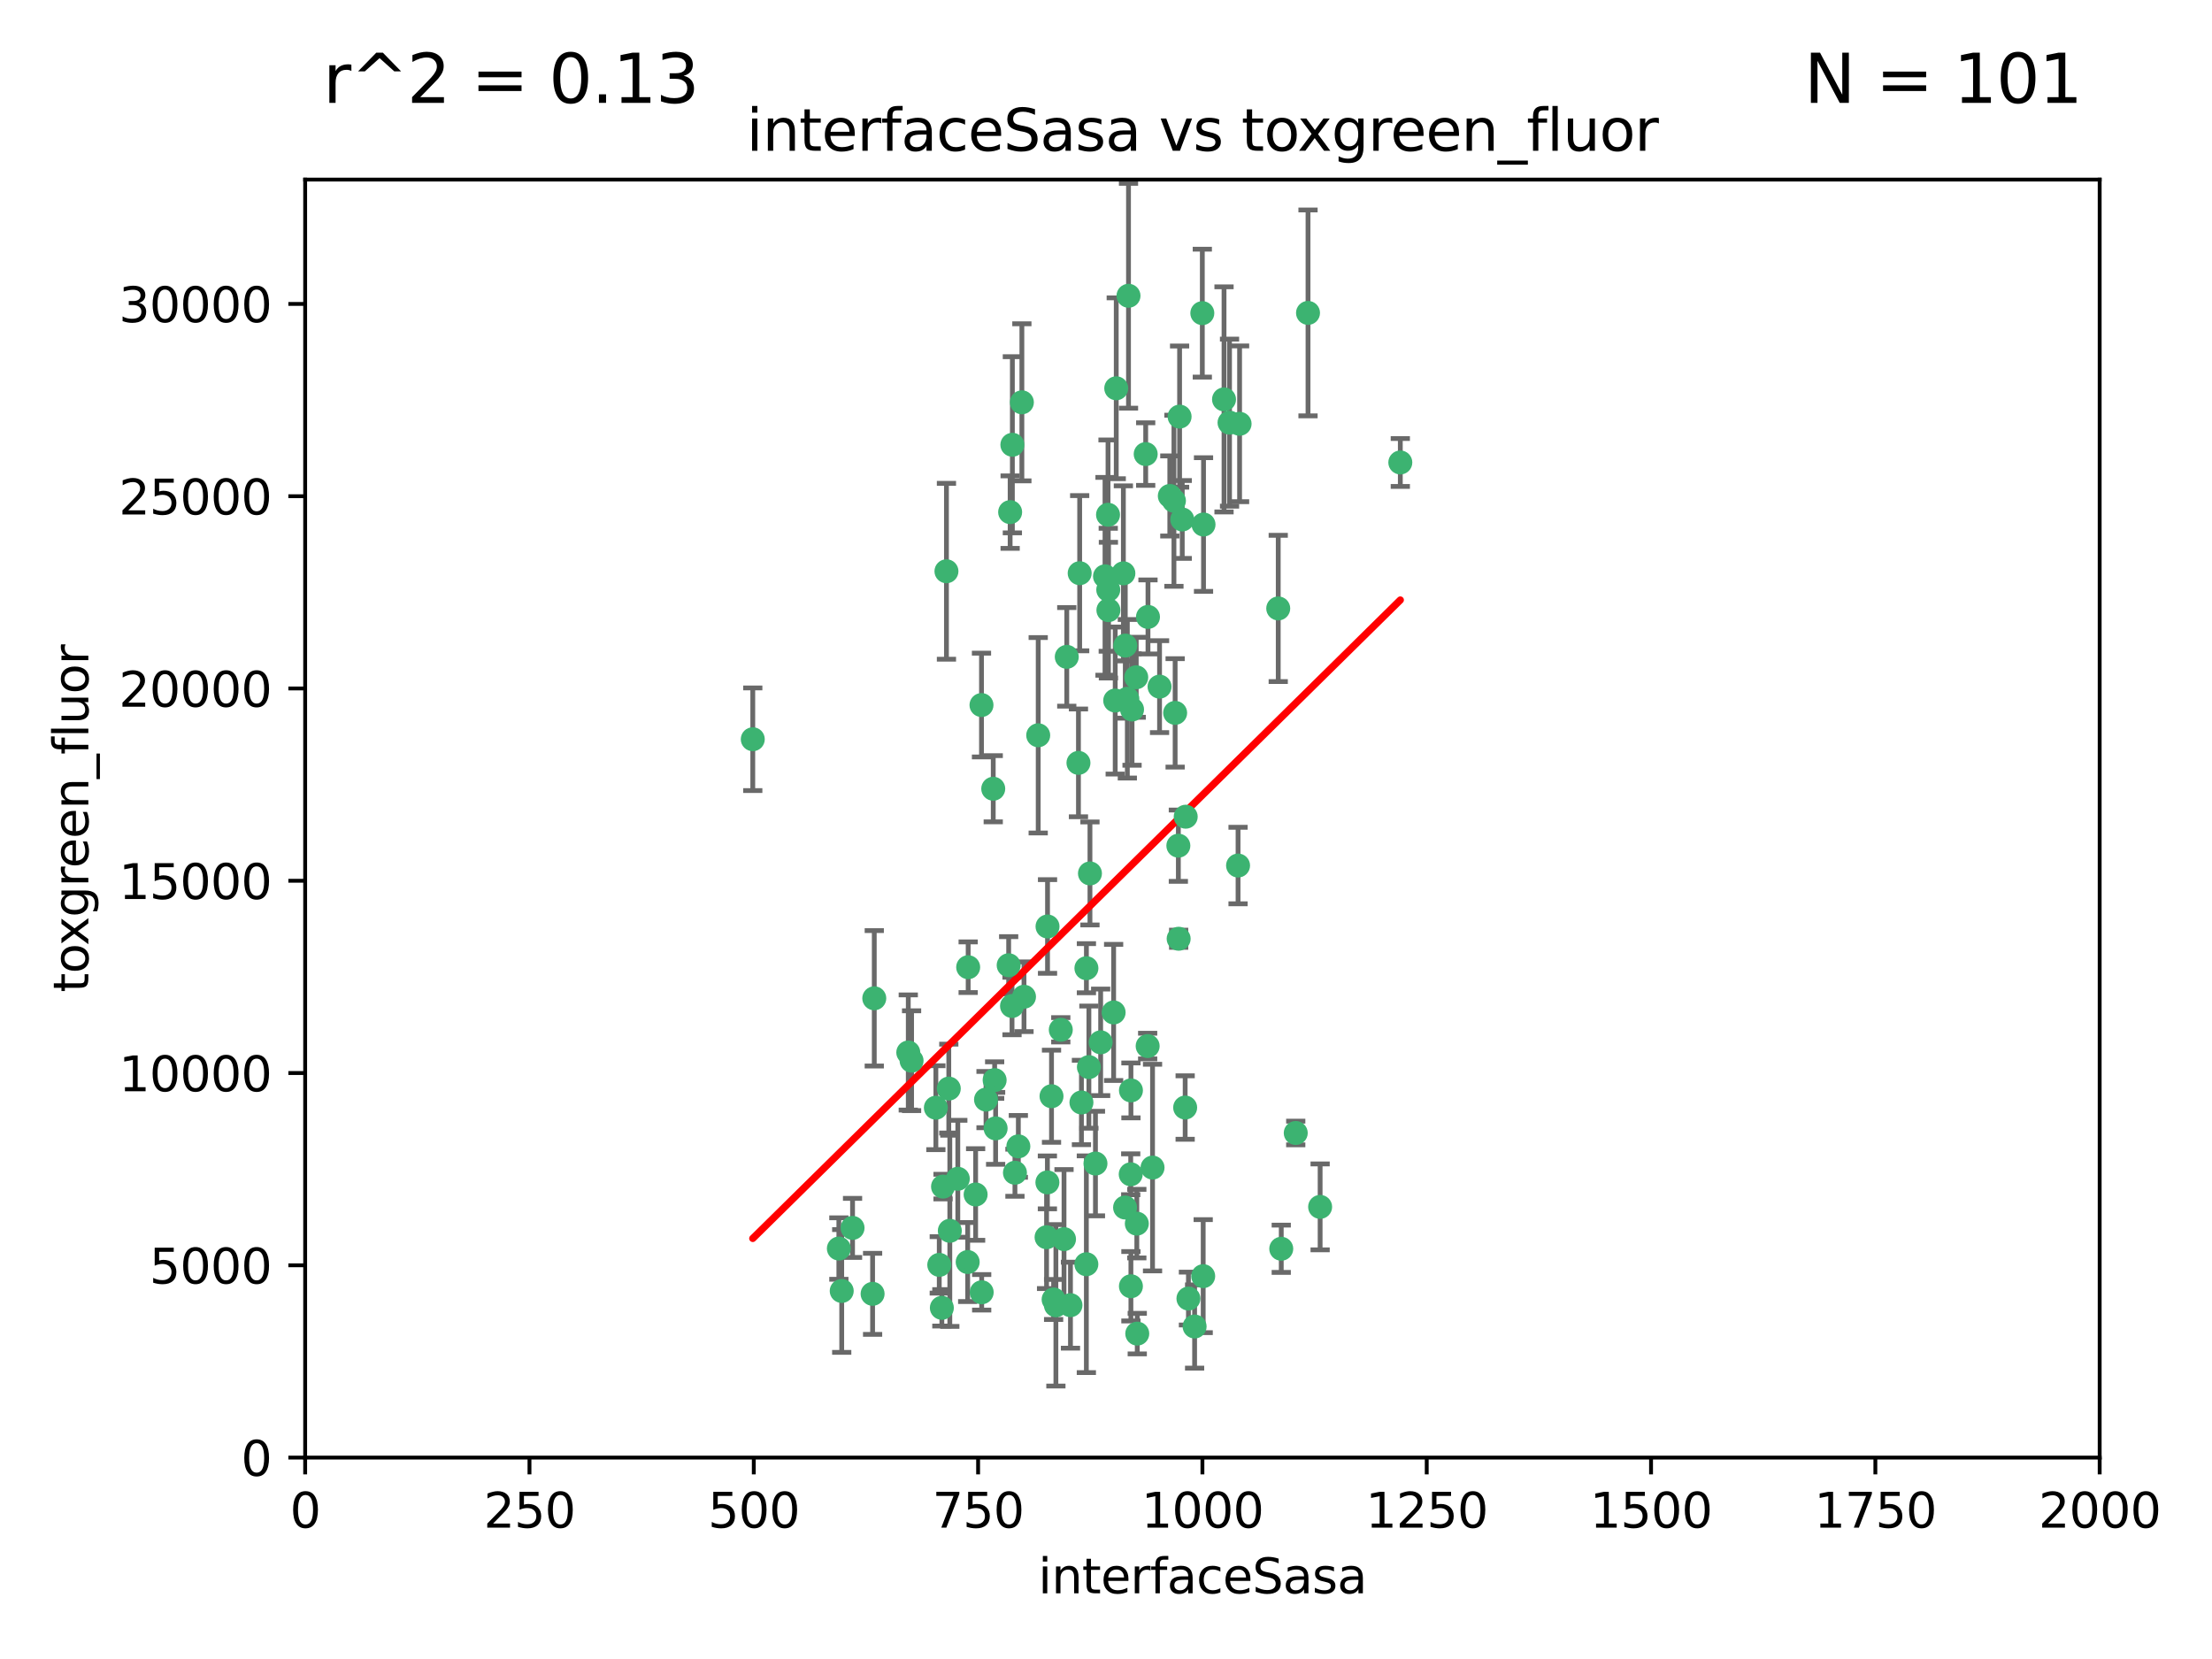 <?xml version="1.0" encoding="utf-8" standalone="no"?>
<!DOCTYPE svg PUBLIC "-//W3C//DTD SVG 1.1//EN"
  "http://www.w3.org/Graphics/SVG/1.1/DTD/svg11.dtd">
<svg xmlns:xlink="http://www.w3.org/1999/xlink" width="460.8pt" height="345.6pt" viewBox="0 0 460.8 345.6" xmlns="http://www.w3.org/2000/svg" version="1.1">
 <defs>
  <style type="text/css">*{stroke-linejoin: round; stroke-linecap: butt}</style>
 </defs>
 <g id="figure_1">
  <g id="patch_1">
   <path d="M 0 345.6 
L 460.8 345.6 
L 460.8 0 
L 0 0 
z
" style="fill: #ffffff"/>
  </g>
  <g id="axes_1">
   <g id="patch_2">
    <path d="M 63.571 303.64 
L 437.4 303.64 
L 437.4 37.411 
L 63.571 37.411 
z
" style="fill: #ffffff"/>
   </g>
   <g id="PathCollection_1">
    <defs>
     <path id="mcb13cba93d" d="M 0 1.118 
C 0.297 1.118 0.581 1 0.791 0.791 
C 1 0.581 1.118 0.297 1.118 0 
C 1.118 -0.297 1 -0.581 0.791 -0.791 
C 0.581 -1 0.297 -1.118 0 -1.118 
C -0.297 -1.118 -0.581 -1 -0.791 -0.791 
C -1 -0.581 -1.118 -0.297 -1.118 0 
C -1.118 0.297 -1 0.581 -0.791 0.791 
C -0.581 1 -0.297 1.118 0 1.118 
z
" style="stroke: #3cb371"/>
    </defs>
    <g clip-path="url(#pb14942b61c)">
     <use xlink:href="#mcb13cba93d" x="243.693" y="103.319" style="fill: #3cb371; stroke: #3cb371"/>
     <use xlink:href="#mcb13cba93d" x="272.484" y="65.184" style="fill: #3cb371; stroke: #3cb371"/>
     <use xlink:href="#mcb13cba93d" x="234.418" y="134.491" style="fill: #3cb371; stroke: #3cb371"/>
     <use xlink:href="#mcb13cba93d" x="266.28" y="126.749" style="fill: #3cb371; stroke: #3cb371"/>
     <use xlink:href="#mcb13cba93d" x="250.716" y="109.268" style="fill: #3cb371; stroke: #3cb371"/>
     <use xlink:href="#mcb13cba93d" x="254.987" y="83.201" style="fill: #3cb371; stroke: #3cb371"/>
     <use xlink:href="#mcb13cba93d" x="174.75" y="260.094" style="fill: #3cb371; stroke: #3cb371"/>
     <use xlink:href="#mcb13cba93d" x="212.875" y="83.811" style="fill: #3cb371; stroke: #3cb371"/>
     <use xlink:href="#mcb13cba93d" x="258.229" y="88.286" style="fill: #3cb371; stroke: #3cb371"/>
     <use xlink:href="#mcb13cba93d" x="241.557" y="143.039" style="fill: #3cb371; stroke: #3cb371"/>
     <use xlink:href="#mcb13cba93d" x="230.869" y="122.859" style="fill: #3cb371; stroke: #3cb371"/>
     <use xlink:href="#mcb13cba93d" x="230.194" y="120.054" style="fill: #3cb371; stroke: #3cb371"/>
     <use xlink:href="#mcb13cba93d" x="246.284" y="108.214" style="fill: #3cb371; stroke: #3cb371"/>
     <use xlink:href="#mcb13cba93d" x="244.553" y="104.315" style="fill: #3cb371; stroke: #3cb371"/>
     <use xlink:href="#mcb13cba93d" x="229.286" y="217.134" style="fill: #3cb371; stroke: #3cb371"/>
     <use xlink:href="#mcb13cba93d" x="235.088" y="61.614" style="fill: #3cb371; stroke: #3cb371"/>
     <use xlink:href="#mcb13cba93d" x="232.318" y="145.935" style="fill: #3cb371; stroke: #3cb371"/>
     <use xlink:href="#mcb13cba93d" x="256.134" y="88.045" style="fill: #3cb371; stroke: #3cb371"/>
     <use xlink:href="#mcb13cba93d" x="232.534" y="80.887" style="fill: #3cb371; stroke: #3cb371"/>
     <use xlink:href="#mcb13cba93d" x="234.02" y="119.44" style="fill: #3cb371; stroke: #3cb371"/>
     <use xlink:href="#mcb13cba93d" x="238.669" y="94.593" style="fill: #3cb371; stroke: #3cb371"/>
     <use xlink:href="#mcb13cba93d" x="210.43" y="106.684" style="fill: #3cb371; stroke: #3cb371"/>
     <use xlink:href="#mcb13cba93d" x="226.319" y="201.695" style="fill: #3cb371; stroke: #3cb371"/>
     <use xlink:href="#mcb13cba93d" x="245.731" y="86.787" style="fill: #3cb371; stroke: #3cb371"/>
     <use xlink:href="#mcb13cba93d" x="227.058" y="181.953" style="fill: #3cb371; stroke: #3cb371"/>
     <use xlink:href="#mcb13cba93d" x="266.908" y="260.14" style="fill: #3cb371; stroke: #3cb371"/>
     <use xlink:href="#mcb13cba93d" x="269.927" y="236.024" style="fill: #3cb371; stroke: #3cb371"/>
     <use xlink:href="#mcb13cba93d" x="240.095" y="243.228" style="fill: #3cb371; stroke: #3cb371"/>
     <use xlink:href="#mcb13cba93d" x="291.711" y="96.341" style="fill: #3cb371; stroke: #3cb371"/>
     <use xlink:href="#mcb13cba93d" x="224.916" y="119.409" style="fill: #3cb371; stroke: #3cb371"/>
     <use xlink:href="#mcb13cba93d" x="250.465" y="65.233" style="fill: #3cb371; stroke: #3cb371"/>
     <use xlink:href="#mcb13cba93d" x="204.462" y="146.874" style="fill: #3cb371; stroke: #3cb371"/>
     <use xlink:href="#mcb13cba93d" x="201.688" y="201.487" style="fill: #3cb371; stroke: #3cb371"/>
     <use xlink:href="#mcb13cba93d" x="228.204" y="242.388" style="fill: #3cb371; stroke: #3cb371"/>
     <use xlink:href="#mcb13cba93d" x="210.123" y="201.077" style="fill: #3cb371; stroke: #3cb371"/>
     <use xlink:href="#mcb13cba93d" x="226.837" y="222.299" style="fill: #3cb371; stroke: #3cb371"/>
     <use xlink:href="#mcb13cba93d" x="236.82" y="254.906" style="fill: #3cb371; stroke: #3cb371"/>
     <use xlink:href="#mcb13cba93d" x="222.228" y="136.835" style="fill: #3cb371; stroke: #3cb371"/>
     <use xlink:href="#mcb13cba93d" x="230.822" y="107.234" style="fill: #3cb371; stroke: #3cb371"/>
     <use xlink:href="#mcb13cba93d" x="224.662" y="158.921" style="fill: #3cb371; stroke: #3cb371"/>
     <use xlink:href="#mcb13cba93d" x="204.503" y="269.209" style="fill: #3cb371; stroke: #3cb371"/>
     <use xlink:href="#mcb13cba93d" x="275.007" y="251.417" style="fill: #3cb371; stroke: #3cb371"/>
     <use xlink:href="#mcb13cba93d" x="236.699" y="141.091" style="fill: #3cb371; stroke: #3cb371"/>
     <use xlink:href="#mcb13cba93d" x="230.901" y="127.107" style="fill: #3cb371; stroke: #3cb371"/>
     <use xlink:href="#mcb13cba93d" x="234.375" y="251.547" style="fill: #3cb371; stroke: #3cb371"/>
     <use xlink:href="#mcb13cba93d" x="221.654" y="258.133" style="fill: #3cb371; stroke: #3cb371"/>
     <use xlink:href="#mcb13cba93d" x="212.14" y="238.808" style="fill: #3cb371; stroke: #3cb371"/>
     <use xlink:href="#mcb13cba93d" x="195.666" y="263.497" style="fill: #3cb371; stroke: #3cb371"/>
     <use xlink:href="#mcb13cba93d" x="245.473" y="176.169" style="fill: #3cb371; stroke: #3cb371"/>
     <use xlink:href="#mcb13cba93d" x="206.91" y="164.309" style="fill: #3cb371; stroke: #3cb371"/>
     <use xlink:href="#mcb13cba93d" x="235.596" y="227.152" style="fill: #3cb371; stroke: #3cb371"/>
     <use xlink:href="#mcb13cba93d" x="218.219" y="193.002" style="fill: #3cb371; stroke: #3cb371"/>
     <use xlink:href="#mcb13cba93d" x="247.573" y="270.514" style="fill: #3cb371; stroke: #3cb371"/>
     <use xlink:href="#mcb13cba93d" x="235.59" y="267.951" style="fill: #3cb371; stroke: #3cb371"/>
     <use xlink:href="#mcb13cba93d" x="201.587" y="262.903" style="fill: #3cb371; stroke: #3cb371"/>
     <use xlink:href="#mcb13cba93d" x="239.146" y="128.518" style="fill: #3cb371; stroke: #3cb371"/>
     <use xlink:href="#mcb13cba93d" x="236.912" y="277.818" style="fill: #3cb371; stroke: #3cb371"/>
     <use xlink:href="#mcb13cba93d" x="219.488" y="270.703" style="fill: #3cb371; stroke: #3cb371"/>
     <use xlink:href="#mcb13cba93d" x="196.206" y="272.443" style="fill: #3cb371; stroke: #3cb371"/>
     <use xlink:href="#mcb13cba93d" x="189.211" y="219.251" style="fill: #3cb371; stroke: #3cb371"/>
     <use xlink:href="#mcb13cba93d" x="226.308" y="263.364" style="fill: #3cb371; stroke: #3cb371"/>
     <use xlink:href="#mcb13cba93d" x="244.803" y="148.507" style="fill: #3cb371; stroke: #3cb371"/>
     <use xlink:href="#mcb13cba93d" x="203.241" y="248.836" style="fill: #3cb371; stroke: #3cb371"/>
     <use xlink:href="#mcb13cba93d" x="216.278" y="153.171" style="fill: #3cb371; stroke: #3cb371"/>
     <use xlink:href="#mcb13cba93d" x="219.05" y="228.365" style="fill: #3cb371; stroke: #3cb371"/>
     <use xlink:href="#mcb13cba93d" x="245.536" y="195.558" style="fill: #3cb371; stroke: #3cb371"/>
     <use xlink:href="#mcb13cba93d" x="239.078" y="217.914" style="fill: #3cb371; stroke: #3cb371"/>
     <use xlink:href="#mcb13cba93d" x="248.859" y="276.333" style="fill: #3cb371; stroke: #3cb371"/>
     <use xlink:href="#mcb13cba93d" x="231.989" y="210.91" style="fill: #3cb371; stroke: #3cb371"/>
     <use xlink:href="#mcb13cba93d" x="220.981" y="214.524" style="fill: #3cb371; stroke: #3cb371"/>
     <use xlink:href="#mcb13cba93d" x="250.648" y="265.846" style="fill: #3cb371; stroke: #3cb371"/>
     <use xlink:href="#mcb13cba93d" x="213.318" y="207.64" style="fill: #3cb371; stroke: #3cb371"/>
     <use xlink:href="#mcb13cba93d" x="235.826" y="147.801" style="fill: #3cb371; stroke: #3cb371"/>
     <use xlink:href="#mcb13cba93d" x="246.891" y="230.72" style="fill: #3cb371; stroke: #3cb371"/>
     <use xlink:href="#mcb13cba93d" x="196.452" y="247.192" style="fill: #3cb371; stroke: #3cb371"/>
     <use xlink:href="#mcb13cba93d" x="257.91" y="180.307" style="fill: #3cb371; stroke: #3cb371"/>
     <use xlink:href="#mcb13cba93d" x="194.959" y="230.755" style="fill: #3cb371; stroke: #3cb371"/>
     <use xlink:href="#mcb13cba93d" x="218.192" y="246.317" style="fill: #3cb371; stroke: #3cb371"/>
     <use xlink:href="#mcb13cba93d" x="247.005" y="170.133" style="fill: #3cb371; stroke: #3cb371"/>
     <use xlink:href="#mcb13cba93d" x="219.963" y="271.92" style="fill: #3cb371; stroke: #3cb371"/>
     <use xlink:href="#mcb13cba93d" x="177.602" y="255.796" style="fill: #3cb371; stroke: #3cb371"/>
     <use xlink:href="#mcb13cba93d" x="189.899" y="220.964" style="fill: #3cb371; stroke: #3cb371"/>
     <use xlink:href="#mcb13cba93d" x="175.346" y="268.93" style="fill: #3cb371; stroke: #3cb371"/>
     <use xlink:href="#mcb13cba93d" x="210.824" y="209.566" style="fill: #3cb371; stroke: #3cb371"/>
     <use xlink:href="#mcb13cba93d" x="197.864" y="256.398" style="fill: #3cb371; stroke: #3cb371"/>
     <use xlink:href="#mcb13cba93d" x="205.407" y="229.064" style="fill: #3cb371; stroke: #3cb371"/>
     <use xlink:href="#mcb13cba93d" x="234.846" y="145.567" style="fill: #3cb371; stroke: #3cb371"/>
     <use xlink:href="#mcb13cba93d" x="210.895" y="92.655" style="fill: #3cb371; stroke: #3cb371"/>
     <use xlink:href="#mcb13cba93d" x="223" y="271.892" style="fill: #3cb371; stroke: #3cb371"/>
     <use xlink:href="#mcb13cba93d" x="197.163" y="119.004" style="fill: #3cb371; stroke: #3cb371"/>
     <use xlink:href="#mcb13cba93d" x="225.284" y="229.667" style="fill: #3cb371; stroke: #3cb371"/>
     <use xlink:href="#mcb13cba93d" x="218.019" y="257.738" style="fill: #3cb371; stroke: #3cb371"/>
     <use xlink:href="#mcb13cba93d" x="211.432" y="244.305" style="fill: #3cb371; stroke: #3cb371"/>
     <use xlink:href="#mcb13cba93d" x="199.529" y="245.561" style="fill: #3cb371; stroke: #3cb371"/>
     <use xlink:href="#mcb13cba93d" x="235.549" y="244.625" style="fill: #3cb371; stroke: #3cb371"/>
     <use xlink:href="#mcb13cba93d" x="197.651" y="226.772" style="fill: #3cb371; stroke: #3cb371"/>
     <use xlink:href="#mcb13cba93d" x="207.406" y="235.058" style="fill: #3cb371; stroke: #3cb371"/>
     <use xlink:href="#mcb13cba93d" x="181.778" y="269.529" style="fill: #3cb371; stroke: #3cb371"/>
     <use xlink:href="#mcb13cba93d" x="207.202" y="225.004" style="fill: #3cb371; stroke: #3cb371"/>
     <use xlink:href="#mcb13cba93d" x="156.817" y="153.996" style="fill: #3cb371; stroke: #3cb371"/>
     <use xlink:href="#mcb13cba93d" x="182.127" y="207.963" style="fill: #3cb371; stroke: #3cb371"/>
    </g>
   </g>
   <g id="matplotlib.axis_1">
    <g id="xtick_1">
     <g id="line2d_1">
      <defs>
       <path id="m6bc6f22fe8" d="M 0 0 
L 0 3.5 
" style="stroke: #000000; stroke-width: 0.8"/>
      </defs>
      <g>
       <use xlink:href="#m6bc6f22fe8" x="63.571" y="303.64" style="stroke: #000000; stroke-width: 0.8"/>
      </g>
     </g>
     <g id="text_1">
      <!-- 0 -->
      <g transform="translate(60.39 318.238)scale(0.1 -0.1)">
       <defs>
        <path id="DejaVuSans-30" d="M 2034 4250 
Q 1547 4250 1301 3770 
Q 1056 3291 1056 2328 
Q 1056 1369 1301 889 
Q 1547 409 2034 409 
Q 2525 409 2770 889 
Q 3016 1369 3016 2328 
Q 3016 3291 2770 3770 
Q 2525 4250 2034 4250 
z
M 2034 4750 
Q 2819 4750 3233 4129 
Q 3647 3509 3647 2328 
Q 3647 1150 3233 529 
Q 2819 -91 2034 -91 
Q 1250 -91 836 529 
Q 422 1150 422 2328 
Q 422 3509 836 4129 
Q 1250 4750 2034 4750 
z
" transform="scale(0.016)"/>
       </defs>
       <use xlink:href="#DejaVuSans-30"/>
      </g>
     </g>
    </g>
    <g id="xtick_2">
     <g id="line2d_2">
      <g>
       <use xlink:href="#m6bc6f22fe8" x="110.3" y="303.64" style="stroke: #000000; stroke-width: 0.8"/>
      </g>
     </g>
     <g id="text_2">
      <!-- 250 -->
      <g transform="translate(100.756 318.238)scale(0.1 -0.1)">
       <defs>
        <path id="DejaVuSans-32" d="M 1228 531 
L 3431 531 
L 3431 0 
L 469 0 
L 469 531 
Q 828 903 1448 1529 
Q 2069 2156 2228 2338 
Q 2531 2678 2651 2914 
Q 2772 3150 2772 3378 
Q 2772 3750 2511 3984 
Q 2250 4219 1831 4219 
Q 1534 4219 1204 4116 
Q 875 4013 500 3803 
L 500 4441 
Q 881 4594 1212 4672 
Q 1544 4750 1819 4750 
Q 2544 4750 2975 4387 
Q 3406 4025 3406 3419 
Q 3406 3131 3298 2873 
Q 3191 2616 2906 2266 
Q 2828 2175 2409 1742 
Q 1991 1309 1228 531 
z
" transform="scale(0.016)"/>
        <path id="DejaVuSans-35" d="M 691 4666 
L 3169 4666 
L 3169 4134 
L 1269 4134 
L 1269 2991 
Q 1406 3038 1543 3061 
Q 1681 3084 1819 3084 
Q 2600 3084 3056 2656 
Q 3513 2228 3513 1497 
Q 3513 744 3044 326 
Q 2575 -91 1722 -91 
Q 1428 -91 1123 -41 
Q 819 9 494 109 
L 494 744 
Q 775 591 1075 516 
Q 1375 441 1709 441 
Q 2250 441 2565 725 
Q 2881 1009 2881 1497 
Q 2881 1984 2565 2268 
Q 2250 2553 1709 2553 
Q 1456 2553 1204 2497 
Q 953 2441 691 2322 
L 691 4666 
z
" transform="scale(0.016)"/>
       </defs>
       <use xlink:href="#DejaVuSans-32"/>
       <use xlink:href="#DejaVuSans-35" x="63.623"/>
       <use xlink:href="#DejaVuSans-30" x="127.246"/>
      </g>
     </g>
    </g>
    <g id="xtick_3">
     <g id="line2d_3">
      <g>
       <use xlink:href="#m6bc6f22fe8" x="157.028" y="303.64" style="stroke: #000000; stroke-width: 0.8"/>
      </g>
     </g>
     <g id="text_3">
      <!-- 500 -->
      <g transform="translate(147.485 318.238)scale(0.1 -0.1)">
       <use xlink:href="#DejaVuSans-35"/>
       <use xlink:href="#DejaVuSans-30" x="63.623"/>
       <use xlink:href="#DejaVuSans-30" x="127.246"/>
      </g>
     </g>
    </g>
    <g id="xtick_4">
     <g id="line2d_4">
      <g>
       <use xlink:href="#m6bc6f22fe8" x="203.757" y="303.64" style="stroke: #000000; stroke-width: 0.8"/>
      </g>
     </g>
     <g id="text_4">
      <!-- 750 -->
      <g transform="translate(194.213 318.238)scale(0.1 -0.1)">
       <defs>
        <path id="DejaVuSans-37" d="M 525 4666 
L 3525 4666 
L 3525 4397 
L 1831 0 
L 1172 0 
L 2766 4134 
L 525 4134 
L 525 4666 
z
" transform="scale(0.016)"/>
       </defs>
       <use xlink:href="#DejaVuSans-37"/>
       <use xlink:href="#DejaVuSans-35" x="63.623"/>
       <use xlink:href="#DejaVuSans-30" x="127.246"/>
      </g>
     </g>
    </g>
    <g id="xtick_5">
     <g id="line2d_5">
      <g>
       <use xlink:href="#m6bc6f22fe8" x="250.486" y="303.64" style="stroke: #000000; stroke-width: 0.8"/>
      </g>
     </g>
     <g id="text_5">
      <!-- 1000 -->
      <g transform="translate(237.761 318.238)scale(0.1 -0.1)">
       <defs>
        <path id="DejaVuSans-31" d="M 794 531 
L 1825 531 
L 1825 4091 
L 703 3866 
L 703 4441 
L 1819 4666 
L 2450 4666 
L 2450 531 
L 3481 531 
L 3481 0 
L 794 0 
L 794 531 
z
" transform="scale(0.016)"/>
       </defs>
       <use xlink:href="#DejaVuSans-31"/>
       <use xlink:href="#DejaVuSans-30" x="63.623"/>
       <use xlink:href="#DejaVuSans-30" x="127.246"/>
       <use xlink:href="#DejaVuSans-30" x="190.869"/>
      </g>
     </g>
    </g>
    <g id="xtick_6">
     <g id="line2d_6">
      <g>
       <use xlink:href="#m6bc6f22fe8" x="297.214" y="303.64" style="stroke: #000000; stroke-width: 0.8"/>
      </g>
     </g>
     <g id="text_6">
      <!-- 1250 -->
      <g transform="translate(284.489 318.238)scale(0.1 -0.1)">
       <use xlink:href="#DejaVuSans-31"/>
       <use xlink:href="#DejaVuSans-32" x="63.623"/>
       <use xlink:href="#DejaVuSans-35" x="127.246"/>
       <use xlink:href="#DejaVuSans-30" x="190.869"/>
      </g>
     </g>
    </g>
    <g id="xtick_7">
     <g id="line2d_7">
      <g>
       <use xlink:href="#m6bc6f22fe8" x="343.943" y="303.64" style="stroke: #000000; stroke-width: 0.8"/>
      </g>
     </g>
     <g id="text_7">
      <!-- 1500 -->
      <g transform="translate(331.218 318.238)scale(0.1 -0.1)">
       <use xlink:href="#DejaVuSans-31"/>
       <use xlink:href="#DejaVuSans-35" x="63.623"/>
       <use xlink:href="#DejaVuSans-30" x="127.246"/>
       <use xlink:href="#DejaVuSans-30" x="190.869"/>
      </g>
     </g>
    </g>
    <g id="xtick_8">
     <g id="line2d_8">
      <g>
       <use xlink:href="#m6bc6f22fe8" x="390.671" y="303.64" style="stroke: #000000; stroke-width: 0.8"/>
      </g>
     </g>
     <g id="text_8">
      <!-- 1750 -->
      <g transform="translate(377.946 318.238)scale(0.1 -0.1)">
       <use xlink:href="#DejaVuSans-31"/>
       <use xlink:href="#DejaVuSans-37" x="63.623"/>
       <use xlink:href="#DejaVuSans-35" x="127.246"/>
       <use xlink:href="#DejaVuSans-30" x="190.869"/>
      </g>
     </g>
    </g>
    <g id="xtick_9">
     <g id="line2d_9">
      <g>
       <use xlink:href="#m6bc6f22fe8" x="437.4" y="303.64" style="stroke: #000000; stroke-width: 0.8"/>
      </g>
     </g>
     <g id="text_9">
      <!-- 2000 -->
      <g transform="translate(424.675 318.238)scale(0.1 -0.1)">
       <use xlink:href="#DejaVuSans-32"/>
       <use xlink:href="#DejaVuSans-30" x="63.623"/>
       <use xlink:href="#DejaVuSans-30" x="127.246"/>
       <use xlink:href="#DejaVuSans-30" x="190.869"/>
      </g>
     </g>
    </g>
    <g id="text_10">
     <!-- interfaceSasa -->
     <g transform="translate(216.279 331.917)scale(0.1 -0.1)">
      <defs>
       <path id="DejaVuSans-69" d="M 603 3500 
L 1178 3500 
L 1178 0 
L 603 0 
L 603 3500 
z
M 603 4863 
L 1178 4863 
L 1178 4134 
L 603 4134 
L 603 4863 
z
" transform="scale(0.016)"/>
       <path id="DejaVuSans-6e" d="M 3513 2113 
L 3513 0 
L 2938 0 
L 2938 2094 
Q 2938 2591 2744 2837 
Q 2550 3084 2163 3084 
Q 1697 3084 1428 2787 
Q 1159 2491 1159 1978 
L 1159 0 
L 581 0 
L 581 3500 
L 1159 3500 
L 1159 2956 
Q 1366 3272 1645 3428 
Q 1925 3584 2291 3584 
Q 2894 3584 3203 3211 
Q 3513 2838 3513 2113 
z
" transform="scale(0.016)"/>
       <path id="DejaVuSans-74" d="M 1172 4494 
L 1172 3500 
L 2356 3500 
L 2356 3053 
L 1172 3053 
L 1172 1153 
Q 1172 725 1289 603 
Q 1406 481 1766 481 
L 2356 481 
L 2356 0 
L 1766 0 
Q 1100 0 847 248 
Q 594 497 594 1153 
L 594 3053 
L 172 3053 
L 172 3500 
L 594 3500 
L 594 4494 
L 1172 4494 
z
" transform="scale(0.016)"/>
       <path id="DejaVuSans-65" d="M 3597 1894 
L 3597 1613 
L 953 1613 
Q 991 1019 1311 708 
Q 1631 397 2203 397 
Q 2534 397 2845 478 
Q 3156 559 3463 722 
L 3463 178 
Q 3153 47 2828 -22 
Q 2503 -91 2169 -91 
Q 1331 -91 842 396 
Q 353 884 353 1716 
Q 353 2575 817 3079 
Q 1281 3584 2069 3584 
Q 2775 3584 3186 3129 
Q 3597 2675 3597 1894 
z
M 3022 2063 
Q 3016 2534 2758 2815 
Q 2500 3097 2075 3097 
Q 1594 3097 1305 2825 
Q 1016 2553 972 2059 
L 3022 2063 
z
" transform="scale(0.016)"/>
       <path id="DejaVuSans-72" d="M 2631 2963 
Q 2534 3019 2420 3045 
Q 2306 3072 2169 3072 
Q 1681 3072 1420 2755 
Q 1159 2438 1159 1844 
L 1159 0 
L 581 0 
L 581 3500 
L 1159 3500 
L 1159 2956 
Q 1341 3275 1631 3429 
Q 1922 3584 2338 3584 
Q 2397 3584 2469 3576 
Q 2541 3569 2628 3553 
L 2631 2963 
z
" transform="scale(0.016)"/>
       <path id="DejaVuSans-66" d="M 2375 4863 
L 2375 4384 
L 1825 4384 
Q 1516 4384 1395 4259 
Q 1275 4134 1275 3809 
L 1275 3500 
L 2222 3500 
L 2222 3053 
L 1275 3053 
L 1275 0 
L 697 0 
L 697 3053 
L 147 3053 
L 147 3500 
L 697 3500 
L 697 3744 
Q 697 4328 969 4595 
Q 1241 4863 1831 4863 
L 2375 4863 
z
" transform="scale(0.016)"/>
       <path id="DejaVuSans-61" d="M 2194 1759 
Q 1497 1759 1228 1600 
Q 959 1441 959 1056 
Q 959 750 1161 570 
Q 1363 391 1709 391 
Q 2188 391 2477 730 
Q 2766 1069 2766 1631 
L 2766 1759 
L 2194 1759 
z
M 3341 1997 
L 3341 0 
L 2766 0 
L 2766 531 
Q 2569 213 2275 61 
Q 1981 -91 1556 -91 
Q 1019 -91 701 211 
Q 384 513 384 1019 
Q 384 1609 779 1909 
Q 1175 2209 1959 2209 
L 2766 2209 
L 2766 2266 
Q 2766 2663 2505 2880 
Q 2244 3097 1772 3097 
Q 1472 3097 1187 3025 
Q 903 2953 641 2809 
L 641 3341 
Q 956 3463 1253 3523 
Q 1550 3584 1831 3584 
Q 2591 3584 2966 3190 
Q 3341 2797 3341 1997 
z
" transform="scale(0.016)"/>
       <path id="DejaVuSans-63" d="M 3122 3366 
L 3122 2828 
Q 2878 2963 2633 3030 
Q 2388 3097 2138 3097 
Q 1578 3097 1268 2742 
Q 959 2388 959 1747 
Q 959 1106 1268 751 
Q 1578 397 2138 397 
Q 2388 397 2633 464 
Q 2878 531 3122 666 
L 3122 134 
Q 2881 22 2623 -34 
Q 2366 -91 2075 -91 
Q 1284 -91 818 406 
Q 353 903 353 1747 
Q 353 2603 823 3093 
Q 1294 3584 2113 3584 
Q 2378 3584 2631 3529 
Q 2884 3475 3122 3366 
z
" transform="scale(0.016)"/>
       <path id="DejaVuSans-53" d="M 3425 4513 
L 3425 3897 
Q 3066 4069 2747 4153 
Q 2428 4238 2131 4238 
Q 1616 4238 1336 4038 
Q 1056 3838 1056 3469 
Q 1056 3159 1242 3001 
Q 1428 2844 1947 2747 
L 2328 2669 
Q 3034 2534 3370 2195 
Q 3706 1856 3706 1288 
Q 3706 609 3251 259 
Q 2797 -91 1919 -91 
Q 1588 -91 1214 -16 
Q 841 59 441 206 
L 441 856 
Q 825 641 1194 531 
Q 1563 422 1919 422 
Q 2459 422 2753 634 
Q 3047 847 3047 1241 
Q 3047 1584 2836 1778 
Q 2625 1972 2144 2069 
L 1759 2144 
Q 1053 2284 737 2584 
Q 422 2884 422 3419 
Q 422 4038 858 4394 
Q 1294 4750 2059 4750 
Q 2388 4750 2728 4690 
Q 3069 4631 3425 4513 
z
" transform="scale(0.016)"/>
       <path id="DejaVuSans-73" d="M 2834 3397 
L 2834 2853 
Q 2591 2978 2328 3040 
Q 2066 3103 1784 3103 
Q 1356 3103 1142 2972 
Q 928 2841 928 2578 
Q 928 2378 1081 2264 
Q 1234 2150 1697 2047 
L 1894 2003 
Q 2506 1872 2764 1633 
Q 3022 1394 3022 966 
Q 3022 478 2636 193 
Q 2250 -91 1575 -91 
Q 1294 -91 989 -36 
Q 684 19 347 128 
L 347 722 
Q 666 556 975 473 
Q 1284 391 1588 391 
Q 1994 391 2212 530 
Q 2431 669 2431 922 
Q 2431 1156 2273 1281 
Q 2116 1406 1581 1522 
L 1381 1569 
Q 847 1681 609 1914 
Q 372 2147 372 2553 
Q 372 3047 722 3315 
Q 1072 3584 1716 3584 
Q 2034 3584 2315 3537 
Q 2597 3491 2834 3397 
z
" transform="scale(0.016)"/>
      </defs>
      <use xlink:href="#DejaVuSans-69"/>
      <use xlink:href="#DejaVuSans-6e" x="27.783"/>
      <use xlink:href="#DejaVuSans-74" x="91.162"/>
      <use xlink:href="#DejaVuSans-65" x="130.371"/>
      <use xlink:href="#DejaVuSans-72" x="191.895"/>
      <use xlink:href="#DejaVuSans-66" x="233.008"/>
      <use xlink:href="#DejaVuSans-61" x="268.213"/>
      <use xlink:href="#DejaVuSans-63" x="329.492"/>
      <use xlink:href="#DejaVuSans-65" x="384.473"/>
      <use xlink:href="#DejaVuSans-53" x="445.996"/>
      <use xlink:href="#DejaVuSans-61" x="509.473"/>
      <use xlink:href="#DejaVuSans-73" x="570.752"/>
      <use xlink:href="#DejaVuSans-61" x="622.852"/>
     </g>
    </g>
   </g>
   <g id="matplotlib.axis_2">
    <g id="ytick_1">
     <g id="line2d_10">
      <defs>
       <path id="ma6b4fba0cf" d="M 0 0 
L -3.5 0 
" style="stroke: #000000; stroke-width: 0.8"/>
      </defs>
      <g>
       <use xlink:href="#ma6b4fba0cf" x="63.571" y="303.64" style="stroke: #000000; stroke-width: 0.8"/>
      </g>
     </g>
     <g id="text_11">
      <!-- 0 -->
      <g transform="translate(50.209 307.439)scale(0.1 -0.1)">
       <use xlink:href="#DejaVuSans-30"/>
      </g>
     </g>
    </g>
    <g id="ytick_2">
     <g id="line2d_11">
      <g>
       <use xlink:href="#ma6b4fba0cf" x="63.571" y="263.586" style="stroke: #000000; stroke-width: 0.8"/>
      </g>
     </g>
     <g id="text_12">
      <!-- 5000 -->
      <g transform="translate(31.121 267.385)scale(0.1 -0.1)">
       <use xlink:href="#DejaVuSans-35"/>
       <use xlink:href="#DejaVuSans-30" x="63.623"/>
       <use xlink:href="#DejaVuSans-30" x="127.246"/>
       <use xlink:href="#DejaVuSans-30" x="190.869"/>
      </g>
     </g>
    </g>
    <g id="ytick_3">
     <g id="line2d_12">
      <g>
       <use xlink:href="#ma6b4fba0cf" x="63.571" y="223.532" style="stroke: #000000; stroke-width: 0.8"/>
      </g>
     </g>
     <g id="text_13">
      <!-- 10000 -->
      <g transform="translate(24.759 227.331)scale(0.1 -0.1)">
       <use xlink:href="#DejaVuSans-31"/>
       <use xlink:href="#DejaVuSans-30" x="63.623"/>
       <use xlink:href="#DejaVuSans-30" x="127.246"/>
       <use xlink:href="#DejaVuSans-30" x="190.869"/>
       <use xlink:href="#DejaVuSans-30" x="254.492"/>
      </g>
     </g>
    </g>
    <g id="ytick_4">
     <g id="line2d_13">
      <g>
       <use xlink:href="#ma6b4fba0cf" x="63.571" y="183.478" style="stroke: #000000; stroke-width: 0.8"/>
      </g>
     </g>
     <g id="text_14">
      <!-- 15000 -->
      <g transform="translate(24.759 187.278)scale(0.1 -0.1)">
       <use xlink:href="#DejaVuSans-31"/>
       <use xlink:href="#DejaVuSans-35" x="63.623"/>
       <use xlink:href="#DejaVuSans-30" x="127.246"/>
       <use xlink:href="#DejaVuSans-30" x="190.869"/>
       <use xlink:href="#DejaVuSans-30" x="254.492"/>
      </g>
     </g>
    </g>
    <g id="ytick_5">
     <g id="line2d_14">
      <g>
       <use xlink:href="#ma6b4fba0cf" x="63.571" y="143.424" style="stroke: #000000; stroke-width: 0.8"/>
      </g>
     </g>
     <g id="text_15">
      <!-- 20000 -->
      <g transform="translate(24.759 147.224)scale(0.1 -0.1)">
       <use xlink:href="#DejaVuSans-32"/>
       <use xlink:href="#DejaVuSans-30" x="63.623"/>
       <use xlink:href="#DejaVuSans-30" x="127.246"/>
       <use xlink:href="#DejaVuSans-30" x="190.869"/>
       <use xlink:href="#DejaVuSans-30" x="254.492"/>
      </g>
     </g>
    </g>
    <g id="ytick_6">
     <g id="line2d_15">
      <g>
       <use xlink:href="#ma6b4fba0cf" x="63.571" y="103.371" style="stroke: #000000; stroke-width: 0.8"/>
      </g>
     </g>
     <g id="text_16">
      <!-- 25000 -->
      <g transform="translate(24.759 107.17)scale(0.1 -0.1)">
       <use xlink:href="#DejaVuSans-32"/>
       <use xlink:href="#DejaVuSans-35" x="63.623"/>
       <use xlink:href="#DejaVuSans-30" x="127.246"/>
       <use xlink:href="#DejaVuSans-30" x="190.869"/>
       <use xlink:href="#DejaVuSans-30" x="254.492"/>
      </g>
     </g>
    </g>
    <g id="ytick_7">
     <g id="line2d_16">
      <g>
       <use xlink:href="#ma6b4fba0cf" x="63.571" y="63.317" style="stroke: #000000; stroke-width: 0.8"/>
      </g>
     </g>
     <g id="text_17">
      <!-- 30000 -->
      <g transform="translate(24.759 67.116)scale(0.1 -0.1)">
       <defs>
        <path id="DejaVuSans-33" d="M 2597 2516 
Q 3050 2419 3304 2112 
Q 3559 1806 3559 1356 
Q 3559 666 3084 287 
Q 2609 -91 1734 -91 
Q 1441 -91 1130 -33 
Q 819 25 488 141 
L 488 750 
Q 750 597 1062 519 
Q 1375 441 1716 441 
Q 2309 441 2620 675 
Q 2931 909 2931 1356 
Q 2931 1769 2642 2001 
Q 2353 2234 1838 2234 
L 1294 2234 
L 1294 2753 
L 1863 2753 
Q 2328 2753 2575 2939 
Q 2822 3125 2822 3475 
Q 2822 3834 2567 4026 
Q 2313 4219 1838 4219 
Q 1578 4219 1281 4162 
Q 984 4106 628 3988 
L 628 4550 
Q 988 4650 1302 4700 
Q 1616 4750 1894 4750 
Q 2613 4750 3031 4423 
Q 3450 4097 3450 3541 
Q 3450 3153 3228 2886 
Q 3006 2619 2597 2516 
z
" transform="scale(0.016)"/>
       </defs>
       <use xlink:href="#DejaVuSans-33"/>
       <use xlink:href="#DejaVuSans-30" x="63.623"/>
       <use xlink:href="#DejaVuSans-30" x="127.246"/>
       <use xlink:href="#DejaVuSans-30" x="190.869"/>
       <use xlink:href="#DejaVuSans-30" x="254.492"/>
      </g>
     </g>
    </g>
    <g id="text_18">
     <!-- toxgreen_fluor -->
     <g transform="translate(18.401 206.72)rotate(-90)scale(0.1 -0.1)">
      <defs>
       <path id="DejaVuSans-6f" d="M 1959 3097 
Q 1497 3097 1228 2736 
Q 959 2375 959 1747 
Q 959 1119 1226 758 
Q 1494 397 1959 397 
Q 2419 397 2687 759 
Q 2956 1122 2956 1747 
Q 2956 2369 2687 2733 
Q 2419 3097 1959 3097 
z
M 1959 3584 
Q 2709 3584 3137 3096 
Q 3566 2609 3566 1747 
Q 3566 888 3137 398 
Q 2709 -91 1959 -91 
Q 1206 -91 779 398 
Q 353 888 353 1747 
Q 353 2609 779 3096 
Q 1206 3584 1959 3584 
z
" transform="scale(0.016)"/>
       <path id="DejaVuSans-78" d="M 3513 3500 
L 2247 1797 
L 3578 0 
L 2900 0 
L 1881 1375 
L 863 0 
L 184 0 
L 1544 1831 
L 300 3500 
L 978 3500 
L 1906 2253 
L 2834 3500 
L 3513 3500 
z
" transform="scale(0.016)"/>
       <path id="DejaVuSans-67" d="M 2906 1791 
Q 2906 2416 2648 2759 
Q 2391 3103 1925 3103 
Q 1463 3103 1205 2759 
Q 947 2416 947 1791 
Q 947 1169 1205 825 
Q 1463 481 1925 481 
Q 2391 481 2648 825 
Q 2906 1169 2906 1791 
z
M 3481 434 
Q 3481 -459 3084 -895 
Q 2688 -1331 1869 -1331 
Q 1566 -1331 1297 -1286 
Q 1028 -1241 775 -1147 
L 775 -588 
Q 1028 -725 1275 -790 
Q 1522 -856 1778 -856 
Q 2344 -856 2625 -561 
Q 2906 -266 2906 331 
L 2906 616 
Q 2728 306 2450 153 
Q 2172 0 1784 0 
Q 1141 0 747 490 
Q 353 981 353 1791 
Q 353 2603 747 3093 
Q 1141 3584 1784 3584 
Q 2172 3584 2450 3431 
Q 2728 3278 2906 2969 
L 2906 3500 
L 3481 3500 
L 3481 434 
z
" transform="scale(0.016)"/>
       <path id="DejaVuSans-5f" d="M 3263 -1063 
L 3263 -1509 
L -63 -1509 
L -63 -1063 
L 3263 -1063 
z
" transform="scale(0.016)"/>
       <path id="DejaVuSans-6c" d="M 603 4863 
L 1178 4863 
L 1178 0 
L 603 0 
L 603 4863 
z
" transform="scale(0.016)"/>
       <path id="DejaVuSans-75" d="M 544 1381 
L 544 3500 
L 1119 3500 
L 1119 1403 
Q 1119 906 1312 657 
Q 1506 409 1894 409 
Q 2359 409 2629 706 
Q 2900 1003 2900 1516 
L 2900 3500 
L 3475 3500 
L 3475 0 
L 2900 0 
L 2900 538 
Q 2691 219 2414 64 
Q 2138 -91 1772 -91 
Q 1169 -91 856 284 
Q 544 659 544 1381 
z
M 1991 3584 
L 1991 3584 
z
" transform="scale(0.016)"/>
      </defs>
      <use xlink:href="#DejaVuSans-74"/>
      <use xlink:href="#DejaVuSans-6f" x="39.209"/>
      <use xlink:href="#DejaVuSans-78" x="97.266"/>
      <use xlink:href="#DejaVuSans-67" x="156.445"/>
      <use xlink:href="#DejaVuSans-72" x="219.922"/>
      <use xlink:href="#DejaVuSans-65" x="258.785"/>
      <use xlink:href="#DejaVuSans-65" x="320.309"/>
      <use xlink:href="#DejaVuSans-6e" x="381.832"/>
      <use xlink:href="#DejaVuSans-5f" x="445.211"/>
      <use xlink:href="#DejaVuSans-66" x="495.211"/>
      <use xlink:href="#DejaVuSans-6c" x="530.416"/>
      <use xlink:href="#DejaVuSans-75" x="558.199"/>
      <use xlink:href="#DejaVuSans-6f" x="621.578"/>
      <use xlink:href="#DejaVuSans-72" x="682.76"/>
     </g>
    </g>
   </g>
   <g id="LineCollection_1">
    <path d="M 243.693 111.662 
L 243.693 94.976 
" clip-path="url(#pb14942b61c)" style="fill: none; stroke: #696969"/>
    <path d="M 272.484 86.629 
L 272.484 43.739 
" clip-path="url(#pb14942b61c)" style="fill: none; stroke: #696969"/>
    <path d="M 234.418 149.606 
L 234.418 119.375 
" clip-path="url(#pb14942b61c)" style="fill: none; stroke: #696969"/>
    <path d="M 266.28 141.983 
L 266.28 111.515 
" clip-path="url(#pb14942b61c)" style="fill: none; stroke: #696969"/>
    <path d="M 250.716 123.191 
L 250.716 95.346 
" clip-path="url(#pb14942b61c)" style="fill: none; stroke: #696969"/>
    <path d="M 254.987 106.648 
L 254.987 59.753 
" clip-path="url(#pb14942b61c)" style="fill: none; stroke: #696969"/>
    <path d="M 174.75 266.497 
L 174.75 253.692 
" clip-path="url(#pb14942b61c)" style="fill: none; stroke: #696969"/>
    <path d="M 212.875 100.173 
L 212.875 67.45 
" clip-path="url(#pb14942b61c)" style="fill: none; stroke: #696969"/>
    <path d="M 258.229 104.51 
L 258.229 72.063 
" clip-path="url(#pb14942b61c)" style="fill: none; stroke: #696969"/>
    <path d="M 241.557 152.61 
L 241.557 133.468 
" clip-path="url(#pb14942b61c)" style="fill: none; stroke: #696969"/>
    <path d="M 230.869 135.667 
L 230.869 110.051 
" clip-path="url(#pb14942b61c)" style="fill: none; stroke: #696969"/>
    <path d="M 230.194 140.659 
L 230.194 99.45 
" clip-path="url(#pb14942b61c)" style="fill: none; stroke: #696969"/>
    <path d="M 246.284 116.326 
L 246.284 100.101 
" clip-path="url(#pb14942b61c)" style="fill: none; stroke: #696969"/>
    <path d="M 244.553 122.133 
L 244.553 86.497 
" clip-path="url(#pb14942b61c)" style="fill: none; stroke: #696969"/>
    <path d="M 229.286 228.233 
L 229.286 206.035 
" clip-path="url(#pb14942b61c)" style="fill: none; stroke: #696969"/>
    <path d="M 235.088 85.029 
L 235.088 38.199 
" clip-path="url(#pb14942b61c)" style="fill: none; stroke: #696969"/>
    <path d="M 232.318 161.248 
L 232.318 130.622 
" clip-path="url(#pb14942b61c)" style="fill: none; stroke: #696969"/>
    <path d="M 256.134 105.444 
L 256.134 70.646 
" clip-path="url(#pb14942b61c)" style="fill: none; stroke: #696969"/>
    <path d="M 232.534 99.727 
L 232.534 62.047 
" clip-path="url(#pb14942b61c)" style="fill: none; stroke: #696969"/>
    <path d="M 234.02 137.675 
L 234.02 101.206 
" clip-path="url(#pb14942b61c)" style="fill: none; stroke: #696969"/>
    <path d="M 238.669 101.108 
L 238.669 88.078 
" clip-path="url(#pb14942b61c)" style="fill: none; stroke: #696969"/>
    <path d="M 210.43 114.235 
L 210.43 99.134 
" clip-path="url(#pb14942b61c)" style="fill: none; stroke: #696969"/>
    <path d="M 226.319 206.809 
L 226.319 196.58 
" clip-path="url(#pb14942b61c)" style="fill: none; stroke: #696969"/>
    <path d="M 245.731 101.495 
L 245.731 72.08 
" clip-path="url(#pb14942b61c)" style="fill: none; stroke: #696969"/>
    <path d="M 227.058 192.683 
L 227.058 171.223 
" clip-path="url(#pb14942b61c)" style="fill: none; stroke: #696969"/>
    <path d="M 266.908 265.065 
L 266.908 255.214 
" clip-path="url(#pb14942b61c)" style="fill: none; stroke: #696969"/>
    <path d="M 269.927 238.492 
L 269.927 233.557 
" clip-path="url(#pb14942b61c)" style="fill: none; stroke: #696969"/>
    <path d="M 240.095 264.748 
L 240.095 221.708 
" clip-path="url(#pb14942b61c)" style="fill: none; stroke: #696969"/>
    <path d="M 291.711 101.329 
L 291.711 91.353 
" clip-path="url(#pb14942b61c)" style="fill: none; stroke: #696969"/>
    <path d="M 224.916 135.574 
L 224.916 103.243 
" clip-path="url(#pb14942b61c)" style="fill: none; stroke: #696969"/>
    <path d="M 250.465 78.556 
L 250.465 51.911 
" clip-path="url(#pb14942b61c)" style="fill: none; stroke: #696969"/>
    <path d="M 204.462 157.684 
L 204.462 136.065 
" clip-path="url(#pb14942b61c)" style="fill: none; stroke: #696969"/>
    <path d="M 201.688 206.761 
L 201.688 196.213 
" clip-path="url(#pb14942b61c)" style="fill: none; stroke: #696969"/>
    <path d="M 228.204 253.279 
L 228.204 231.496 
" clip-path="url(#pb14942b61c)" style="fill: none; stroke: #696969"/>
    <path d="M 210.123 207.031 
L 210.123 195.122 
" clip-path="url(#pb14942b61c)" style="fill: none; stroke: #696969"/>
    <path d="M 226.837 235.023 
L 226.837 209.574 
" clip-path="url(#pb14942b61c)" style="fill: none; stroke: #696969"/>
    <path d="M 236.82 262.048 
L 236.82 247.764 
" clip-path="url(#pb14942b61c)" style="fill: none; stroke: #696969"/>
    <path d="M 222.228 147.104 
L 222.228 126.566 
" clip-path="url(#pb14942b61c)" style="fill: none; stroke: #696969"/>
    <path d="M 230.822 122.819 
L 230.822 91.649 
" clip-path="url(#pb14942b61c)" style="fill: none; stroke: #696969"/>
    <path d="M 224.662 170.147 
L 224.662 147.694 
" clip-path="url(#pb14942b61c)" style="fill: none; stroke: #696969"/>
    <path d="M 204.503 272.908 
L 204.503 265.511 
" clip-path="url(#pb14942b61c)" style="fill: none; stroke: #696969"/>
    <path d="M 275.007 260.365 
L 275.007 242.469 
" clip-path="url(#pb14942b61c)" style="fill: none; stroke: #696969"/>
    <path d="M 236.699 149.421 
L 236.699 132.76 
" clip-path="url(#pb14942b61c)" style="fill: none; stroke: #696969"/>
    <path d="M 230.901 141.248 
L 230.901 112.967 
" clip-path="url(#pb14942b61c)" style="fill: none; stroke: #696969"/>
    <path d="M 234.375 252.228 
L 234.375 250.867 
" clip-path="url(#pb14942b61c)" style="fill: none; stroke: #696969"/>
    <path d="M 221.654 272.621 
L 221.654 243.644 
" clip-path="url(#pb14942b61c)" style="fill: none; stroke: #696969"/>
    <path d="M 212.14 245.248 
L 212.14 232.369 
" clip-path="url(#pb14942b61c)" style="fill: none; stroke: #696969"/>
    <path d="M 195.666 269.377 
L 195.666 257.616 
" clip-path="url(#pb14942b61c)" style="fill: none; stroke: #696969"/>
    <path d="M 245.473 183.597 
L 245.473 168.741 
" clip-path="url(#pb14942b61c)" style="fill: none; stroke: #696969"/>
    <path d="M 206.91 171.2 
L 206.91 157.418 
" clip-path="url(#pb14942b61c)" style="fill: none; stroke: #696969"/>
    <path d="M 235.596 232.87 
L 235.596 221.434 
" clip-path="url(#pb14942b61c)" style="fill: none; stroke: #696969"/>
    <path d="M 218.219 202.754 
L 218.219 183.249 
" clip-path="url(#pb14942b61c)" style="fill: none; stroke: #696969"/>
    <path d="M 247.573 276.02 
L 247.573 265.008 
" clip-path="url(#pb14942b61c)" style="fill: none; stroke: #696969"/>
    <path d="M 235.59 275.179 
L 235.59 260.723 
" clip-path="url(#pb14942b61c)" style="fill: none; stroke: #696969"/>
    <path d="M 201.587 271.133 
L 201.587 254.673 
" clip-path="url(#pb14942b61c)" style="fill: none; stroke: #696969"/>
    <path d="M 239.146 136.228 
L 239.146 120.808 
" clip-path="url(#pb14942b61c)" style="fill: none; stroke: #696969"/>
    <path d="M 236.912 282.042 
L 236.912 273.593 
" clip-path="url(#pb14942b61c)" style="fill: none; stroke: #696969"/>
    <path d="M 219.488 274.871 
L 219.488 266.536 
" clip-path="url(#pb14942b61c)" style="fill: none; stroke: #696969"/>
    <path d="M 196.206 276.237 
L 196.206 268.649 
" clip-path="url(#pb14942b61c)" style="fill: none; stroke: #696969"/>
    <path d="M 189.211 231.246 
L 189.211 207.255 
" clip-path="url(#pb14942b61c)" style="fill: none; stroke: #696969"/>
    <path d="M 226.308 285.938 
L 226.308 240.791 
" clip-path="url(#pb14942b61c)" style="fill: none; stroke: #696969"/>
    <path d="M 244.803 159.798 
L 244.803 137.216 
" clip-path="url(#pb14942b61c)" style="fill: none; stroke: #696969"/>
    <path d="M 203.241 258.377 
L 203.241 239.295 
" clip-path="url(#pb14942b61c)" style="fill: none; stroke: #696969"/>
    <path d="M 216.278 173.526 
L 216.278 132.815 
" clip-path="url(#pb14942b61c)" style="fill: none; stroke: #696969"/>
    <path d="M 219.05 237.963 
L 219.05 218.767 
" clip-path="url(#pb14942b61c)" style="fill: none; stroke: #696969"/>
    <path d="M 245.536 197.349 
L 245.536 193.767 
" clip-path="url(#pb14942b61c)" style="fill: none; stroke: #696969"/>
    <path d="M 239.078 220.584 
L 239.078 215.244 
" clip-path="url(#pb14942b61c)" style="fill: none; stroke: #696969"/>
    <path d="M 248.859 285.006 
L 248.859 267.659 
" clip-path="url(#pb14942b61c)" style="fill: none; stroke: #696969"/>
    <path d="M 231.989 225.089 
L 231.989 196.731 
" clip-path="url(#pb14942b61c)" style="fill: none; stroke: #696969"/>
    <path d="M 220.981 217.059 
L 220.981 211.99 
" clip-path="url(#pb14942b61c)" style="fill: none; stroke: #696969"/>
    <path d="M 250.648 277.617 
L 250.648 254.074 
" clip-path="url(#pb14942b61c)" style="fill: none; stroke: #696969"/>
    <path d="M 213.318 214.898 
L 213.318 200.382 
" clip-path="url(#pb14942b61c)" style="fill: none; stroke: #696969"/>
    <path d="M 235.826 159.413 
L 235.826 136.19 
" clip-path="url(#pb14942b61c)" style="fill: none; stroke: #696969"/>
    <path d="M 246.891 237.332 
L 246.891 224.107 
" clip-path="url(#pb14942b61c)" style="fill: none; stroke: #696969"/>
    <path d="M 196.452 249.762 
L 196.452 244.622 
" clip-path="url(#pb14942b61c)" style="fill: none; stroke: #696969"/>
    <path d="M 257.91 188.277 
L 257.91 172.338 
" clip-path="url(#pb14942b61c)" style="fill: none; stroke: #696969"/>
    <path d="M 194.959 239.495 
L 194.959 222.014 
" clip-path="url(#pb14942b61c)" style="fill: none; stroke: #696969"/>
    <path d="M 218.192 251.825 
L 218.192 240.809 
" clip-path="url(#pb14942b61c)" style="fill: none; stroke: #696969"/>
    <path d="M 247.005 170.88 
L 247.005 169.387 
" clip-path="url(#pb14942b61c)" style="fill: none; stroke: #696969"/>
    <path d="M 219.963 288.737 
L 219.963 255.103 
" clip-path="url(#pb14942b61c)" style="fill: none; stroke: #696969"/>
    <path d="M 177.602 261.947 
L 177.602 249.645 
" clip-path="url(#pb14942b61c)" style="fill: none; stroke: #696969"/>
    <path d="M 189.899 231.359 
L 189.899 210.569 
" clip-path="url(#pb14942b61c)" style="fill: none; stroke: #696969"/>
    <path d="M 175.346 281.718 
L 175.346 256.142 
" clip-path="url(#pb14942b61c)" style="fill: none; stroke: #696969"/>
    <path d="M 210.824 215.557 
L 210.824 203.575 
" clip-path="url(#pb14942b61c)" style="fill: none; stroke: #696969"/>
    <path d="M 197.864 276.313 
L 197.864 236.482 
" clip-path="url(#pb14942b61c)" style="fill: none; stroke: #696969"/>
    <path d="M 205.407 234.921 
L 205.407 223.207 
" clip-path="url(#pb14942b61c)" style="fill: none; stroke: #696969"/>
    <path d="M 234.846 162.081 
L 234.846 129.053 
" clip-path="url(#pb14942b61c)" style="fill: none; stroke: #696969"/>
    <path d="M 210.895 111.003 
L 210.895 74.306 
" clip-path="url(#pb14942b61c)" style="fill: none; stroke: #696969"/>
    <path d="M 223 280.845 
L 223 262.939 
" clip-path="url(#pb14942b61c)" style="fill: none; stroke: #696969"/>
    <path d="M 197.163 137.321 
L 197.163 100.688 
" clip-path="url(#pb14942b61c)" style="fill: none; stroke: #696969"/>
    <path d="M 225.284 238.456 
L 225.284 220.879 
" clip-path="url(#pb14942b61c)" style="fill: none; stroke: #696969"/>
    <path d="M 218.019 268.432 
L 218.019 247.045 
" clip-path="url(#pb14942b61c)" style="fill: none; stroke: #696969"/>
    <path d="M 211.432 249.207 
L 211.432 239.402 
" clip-path="url(#pb14942b61c)" style="fill: none; stroke: #696969"/>
    <path d="M 199.529 257.737 
L 199.529 233.384 
" clip-path="url(#pb14942b61c)" style="fill: none; stroke: #696969"/>
    <path d="M 235.549 248.883 
L 235.549 240.367 
" clip-path="url(#pb14942b61c)" style="fill: none; stroke: #696969"/>
    <path d="M 197.651 236.028 
L 197.651 217.516 
" clip-path="url(#pb14942b61c)" style="fill: none; stroke: #696969"/>
    <path d="M 207.406 242.546 
L 207.406 227.57 
" clip-path="url(#pb14942b61c)" style="fill: none; stroke: #696969"/>
    <path d="M 181.778 277.972 
L 181.778 261.086 
" clip-path="url(#pb14942b61c)" style="fill: none; stroke: #696969"/>
    <path d="M 207.202 228.81 
L 207.202 221.198 
" clip-path="url(#pb14942b61c)" style="fill: none; stroke: #696969"/>
    <path d="M 156.817 164.686 
L 156.817 143.305 
" clip-path="url(#pb14942b61c)" style="fill: none; stroke: #696969"/>
    <path d="M 182.127 222.067 
L 182.127 193.859 
" clip-path="url(#pb14942b61c)" style="fill: none; stroke: #696969"/>
   </g>
   <g id="line2d_17">
    <defs>
     <path id="md34d22eeb2" d="M 2 0 
L -2 -0 
" style="stroke: #696969"/>
    </defs>
    <g clip-path="url(#pb14942b61c)">
     <use xlink:href="#md34d22eeb2" x="243.693" y="111.662" style="fill: #696969; stroke: #696969"/>
     <use xlink:href="#md34d22eeb2" x="272.484" y="86.629" style="fill: #696969; stroke: #696969"/>
     <use xlink:href="#md34d22eeb2" x="234.418" y="149.606" style="fill: #696969; stroke: #696969"/>
     <use xlink:href="#md34d22eeb2" x="266.28" y="141.983" style="fill: #696969; stroke: #696969"/>
     <use xlink:href="#md34d22eeb2" x="250.716" y="123.191" style="fill: #696969; stroke: #696969"/>
     <use xlink:href="#md34d22eeb2" x="254.987" y="106.648" style="fill: #696969; stroke: #696969"/>
     <use xlink:href="#md34d22eeb2" x="174.75" y="266.497" style="fill: #696969; stroke: #696969"/>
     <use xlink:href="#md34d22eeb2" x="212.875" y="100.173" style="fill: #696969; stroke: #696969"/>
     <use xlink:href="#md34d22eeb2" x="258.229" y="104.51" style="fill: #696969; stroke: #696969"/>
     <use xlink:href="#md34d22eeb2" x="241.557" y="152.61" style="fill: #696969; stroke: #696969"/>
     <use xlink:href="#md34d22eeb2" x="230.869" y="135.667" style="fill: #696969; stroke: #696969"/>
     <use xlink:href="#md34d22eeb2" x="230.194" y="140.659" style="fill: #696969; stroke: #696969"/>
     <use xlink:href="#md34d22eeb2" x="246.284" y="116.326" style="fill: #696969; stroke: #696969"/>
     <use xlink:href="#md34d22eeb2" x="244.553" y="122.133" style="fill: #696969; stroke: #696969"/>
     <use xlink:href="#md34d22eeb2" x="229.286" y="228.233" style="fill: #696969; stroke: #696969"/>
     <use xlink:href="#md34d22eeb2" x="235.088" y="85.029" style="fill: #696969; stroke: #696969"/>
     <use xlink:href="#md34d22eeb2" x="232.318" y="161.248" style="fill: #696969; stroke: #696969"/>
     <use xlink:href="#md34d22eeb2" x="256.134" y="105.444" style="fill: #696969; stroke: #696969"/>
     <use xlink:href="#md34d22eeb2" x="232.534" y="99.727" style="fill: #696969; stroke: #696969"/>
     <use xlink:href="#md34d22eeb2" x="234.02" y="137.675" style="fill: #696969; stroke: #696969"/>
     <use xlink:href="#md34d22eeb2" x="238.669" y="101.108" style="fill: #696969; stroke: #696969"/>
     <use xlink:href="#md34d22eeb2" x="210.43" y="114.235" style="fill: #696969; stroke: #696969"/>
     <use xlink:href="#md34d22eeb2" x="226.319" y="206.809" style="fill: #696969; stroke: #696969"/>
     <use xlink:href="#md34d22eeb2" x="245.731" y="101.495" style="fill: #696969; stroke: #696969"/>
     <use xlink:href="#md34d22eeb2" x="227.058" y="192.683" style="fill: #696969; stroke: #696969"/>
     <use xlink:href="#md34d22eeb2" x="266.908" y="265.065" style="fill: #696969; stroke: #696969"/>
     <use xlink:href="#md34d22eeb2" x="269.927" y="238.492" style="fill: #696969; stroke: #696969"/>
     <use xlink:href="#md34d22eeb2" x="240.095" y="264.748" style="fill: #696969; stroke: #696969"/>
     <use xlink:href="#md34d22eeb2" x="291.711" y="101.329" style="fill: #696969; stroke: #696969"/>
     <use xlink:href="#md34d22eeb2" x="224.916" y="135.574" style="fill: #696969; stroke: #696969"/>
     <use xlink:href="#md34d22eeb2" x="250.465" y="78.556" style="fill: #696969; stroke: #696969"/>
     <use xlink:href="#md34d22eeb2" x="204.462" y="157.684" style="fill: #696969; stroke: #696969"/>
     <use xlink:href="#md34d22eeb2" x="201.688" y="206.761" style="fill: #696969; stroke: #696969"/>
     <use xlink:href="#md34d22eeb2" x="228.204" y="253.279" style="fill: #696969; stroke: #696969"/>
     <use xlink:href="#md34d22eeb2" x="210.123" y="207.031" style="fill: #696969; stroke: #696969"/>
     <use xlink:href="#md34d22eeb2" x="226.837" y="235.023" style="fill: #696969; stroke: #696969"/>
     <use xlink:href="#md34d22eeb2" x="236.82" y="262.048" style="fill: #696969; stroke: #696969"/>
     <use xlink:href="#md34d22eeb2" x="222.228" y="147.104" style="fill: #696969; stroke: #696969"/>
     <use xlink:href="#md34d22eeb2" x="230.822" y="122.819" style="fill: #696969; stroke: #696969"/>
     <use xlink:href="#md34d22eeb2" x="224.662" y="170.147" style="fill: #696969; stroke: #696969"/>
     <use xlink:href="#md34d22eeb2" x="204.503" y="272.908" style="fill: #696969; stroke: #696969"/>
     <use xlink:href="#md34d22eeb2" x="275.007" y="260.365" style="fill: #696969; stroke: #696969"/>
     <use xlink:href="#md34d22eeb2" x="236.699" y="149.421" style="fill: #696969; stroke: #696969"/>
     <use xlink:href="#md34d22eeb2" x="230.901" y="141.248" style="fill: #696969; stroke: #696969"/>
     <use xlink:href="#md34d22eeb2" x="234.375" y="252.228" style="fill: #696969; stroke: #696969"/>
     <use xlink:href="#md34d22eeb2" x="221.654" y="272.621" style="fill: #696969; stroke: #696969"/>
     <use xlink:href="#md34d22eeb2" x="212.14" y="245.248" style="fill: #696969; stroke: #696969"/>
     <use xlink:href="#md34d22eeb2" x="195.666" y="269.377" style="fill: #696969; stroke: #696969"/>
     <use xlink:href="#md34d22eeb2" x="245.473" y="183.597" style="fill: #696969; stroke: #696969"/>
     <use xlink:href="#md34d22eeb2" x="206.91" y="171.2" style="fill: #696969; stroke: #696969"/>
     <use xlink:href="#md34d22eeb2" x="235.596" y="232.87" style="fill: #696969; stroke: #696969"/>
     <use xlink:href="#md34d22eeb2" x="218.219" y="202.754" style="fill: #696969; stroke: #696969"/>
     <use xlink:href="#md34d22eeb2" x="247.573" y="276.02" style="fill: #696969; stroke: #696969"/>
     <use xlink:href="#md34d22eeb2" x="235.59" y="275.179" style="fill: #696969; stroke: #696969"/>
     <use xlink:href="#md34d22eeb2" x="201.587" y="271.133" style="fill: #696969; stroke: #696969"/>
     <use xlink:href="#md34d22eeb2" x="239.146" y="136.228" style="fill: #696969; stroke: #696969"/>
     <use xlink:href="#md34d22eeb2" x="236.912" y="282.042" style="fill: #696969; stroke: #696969"/>
     <use xlink:href="#md34d22eeb2" x="219.488" y="274.871" style="fill: #696969; stroke: #696969"/>
     <use xlink:href="#md34d22eeb2" x="196.206" y="276.237" style="fill: #696969; stroke: #696969"/>
     <use xlink:href="#md34d22eeb2" x="189.211" y="231.246" style="fill: #696969; stroke: #696969"/>
     <use xlink:href="#md34d22eeb2" x="226.308" y="285.938" style="fill: #696969; stroke: #696969"/>
     <use xlink:href="#md34d22eeb2" x="244.803" y="159.798" style="fill: #696969; stroke: #696969"/>
     <use xlink:href="#md34d22eeb2" x="203.241" y="258.377" style="fill: #696969; stroke: #696969"/>
     <use xlink:href="#md34d22eeb2" x="216.278" y="173.526" style="fill: #696969; stroke: #696969"/>
     <use xlink:href="#md34d22eeb2" x="219.05" y="237.963" style="fill: #696969; stroke: #696969"/>
     <use xlink:href="#md34d22eeb2" x="245.536" y="197.349" style="fill: #696969; stroke: #696969"/>
     <use xlink:href="#md34d22eeb2" x="239.078" y="220.584" style="fill: #696969; stroke: #696969"/>
     <use xlink:href="#md34d22eeb2" x="248.859" y="285.006" style="fill: #696969; stroke: #696969"/>
     <use xlink:href="#md34d22eeb2" x="231.989" y="225.089" style="fill: #696969; stroke: #696969"/>
     <use xlink:href="#md34d22eeb2" x="220.981" y="217.059" style="fill: #696969; stroke: #696969"/>
     <use xlink:href="#md34d22eeb2" x="250.648" y="277.617" style="fill: #696969; stroke: #696969"/>
     <use xlink:href="#md34d22eeb2" x="213.318" y="214.898" style="fill: #696969; stroke: #696969"/>
     <use xlink:href="#md34d22eeb2" x="235.826" y="159.413" style="fill: #696969; stroke: #696969"/>
     <use xlink:href="#md34d22eeb2" x="246.891" y="237.332" style="fill: #696969; stroke: #696969"/>
     <use xlink:href="#md34d22eeb2" x="196.452" y="249.762" style="fill: #696969; stroke: #696969"/>
     <use xlink:href="#md34d22eeb2" x="257.91" y="188.277" style="fill: #696969; stroke: #696969"/>
     <use xlink:href="#md34d22eeb2" x="194.959" y="239.495" style="fill: #696969; stroke: #696969"/>
     <use xlink:href="#md34d22eeb2" x="218.192" y="251.825" style="fill: #696969; stroke: #696969"/>
     <use xlink:href="#md34d22eeb2" x="247.005" y="170.88" style="fill: #696969; stroke: #696969"/>
     <use xlink:href="#md34d22eeb2" x="219.963" y="288.737" style="fill: #696969; stroke: #696969"/>
     <use xlink:href="#md34d22eeb2" x="177.602" y="261.947" style="fill: #696969; stroke: #696969"/>
     <use xlink:href="#md34d22eeb2" x="189.899" y="231.359" style="fill: #696969; stroke: #696969"/>
     <use xlink:href="#md34d22eeb2" x="175.346" y="281.718" style="fill: #696969; stroke: #696969"/>
     <use xlink:href="#md34d22eeb2" x="210.824" y="215.557" style="fill: #696969; stroke: #696969"/>
     <use xlink:href="#md34d22eeb2" x="197.864" y="276.313" style="fill: #696969; stroke: #696969"/>
     <use xlink:href="#md34d22eeb2" x="205.407" y="234.921" style="fill: #696969; stroke: #696969"/>
     <use xlink:href="#md34d22eeb2" x="234.846" y="162.081" style="fill: #696969; stroke: #696969"/>
     <use xlink:href="#md34d22eeb2" x="210.895" y="111.003" style="fill: #696969; stroke: #696969"/>
     <use xlink:href="#md34d22eeb2" x="223" y="280.845" style="fill: #696969; stroke: #696969"/>
     <use xlink:href="#md34d22eeb2" x="197.163" y="137.321" style="fill: #696969; stroke: #696969"/>
     <use xlink:href="#md34d22eeb2" x="225.284" y="238.456" style="fill: #696969; stroke: #696969"/>
     <use xlink:href="#md34d22eeb2" x="218.019" y="268.432" style="fill: #696969; stroke: #696969"/>
     <use xlink:href="#md34d22eeb2" x="211.432" y="249.207" style="fill: #696969; stroke: #696969"/>
     <use xlink:href="#md34d22eeb2" x="199.529" y="257.737" style="fill: #696969; stroke: #696969"/>
     <use xlink:href="#md34d22eeb2" x="235.549" y="248.883" style="fill: #696969; stroke: #696969"/>
     <use xlink:href="#md34d22eeb2" x="197.651" y="236.028" style="fill: #696969; stroke: #696969"/>
     <use xlink:href="#md34d22eeb2" x="207.406" y="242.546" style="fill: #696969; stroke: #696969"/>
     <use xlink:href="#md34d22eeb2" x="181.778" y="277.972" style="fill: #696969; stroke: #696969"/>
     <use xlink:href="#md34d22eeb2" x="207.202" y="228.81" style="fill: #696969; stroke: #696969"/>
     <use xlink:href="#md34d22eeb2" x="156.817" y="164.686" style="fill: #696969; stroke: #696969"/>
     <use xlink:href="#md34d22eeb2" x="182.127" y="222.067" style="fill: #696969; stroke: #696969"/>
    </g>
   </g>
   <g id="line2d_18">
    <g clip-path="url(#pb14942b61c)">
     <use xlink:href="#md34d22eeb2" x="243.693" y="94.976" style="fill: #696969; stroke: #696969"/>
     <use xlink:href="#md34d22eeb2" x="272.484" y="43.739" style="fill: #696969; stroke: #696969"/>
     <use xlink:href="#md34d22eeb2" x="234.418" y="119.375" style="fill: #696969; stroke: #696969"/>
     <use xlink:href="#md34d22eeb2" x="266.28" y="111.515" style="fill: #696969; stroke: #696969"/>
     <use xlink:href="#md34d22eeb2" x="250.716" y="95.346" style="fill: #696969; stroke: #696969"/>
     <use xlink:href="#md34d22eeb2" x="254.987" y="59.753" style="fill: #696969; stroke: #696969"/>
     <use xlink:href="#md34d22eeb2" x="174.75" y="253.692" style="fill: #696969; stroke: #696969"/>
     <use xlink:href="#md34d22eeb2" x="212.875" y="67.45" style="fill: #696969; stroke: #696969"/>
     <use xlink:href="#md34d22eeb2" x="258.229" y="72.063" style="fill: #696969; stroke: #696969"/>
     <use xlink:href="#md34d22eeb2" x="241.557" y="133.468" style="fill: #696969; stroke: #696969"/>
     <use xlink:href="#md34d22eeb2" x="230.869" y="110.051" style="fill: #696969; stroke: #696969"/>
     <use xlink:href="#md34d22eeb2" x="230.194" y="99.45" style="fill: #696969; stroke: #696969"/>
     <use xlink:href="#md34d22eeb2" x="246.284" y="100.101" style="fill: #696969; stroke: #696969"/>
     <use xlink:href="#md34d22eeb2" x="244.553" y="86.497" style="fill: #696969; stroke: #696969"/>
     <use xlink:href="#md34d22eeb2" x="229.286" y="206.035" style="fill: #696969; stroke: #696969"/>
     <use xlink:href="#md34d22eeb2" x="235.088" y="38.199" style="fill: #696969; stroke: #696969"/>
     <use xlink:href="#md34d22eeb2" x="232.318" y="130.622" style="fill: #696969; stroke: #696969"/>
     <use xlink:href="#md34d22eeb2" x="256.134" y="70.646" style="fill: #696969; stroke: #696969"/>
     <use xlink:href="#md34d22eeb2" x="232.534" y="62.047" style="fill: #696969; stroke: #696969"/>
     <use xlink:href="#md34d22eeb2" x="234.02" y="101.206" style="fill: #696969; stroke: #696969"/>
     <use xlink:href="#md34d22eeb2" x="238.669" y="88.078" style="fill: #696969; stroke: #696969"/>
     <use xlink:href="#md34d22eeb2" x="210.43" y="99.134" style="fill: #696969; stroke: #696969"/>
     <use xlink:href="#md34d22eeb2" x="226.319" y="196.58" style="fill: #696969; stroke: #696969"/>
     <use xlink:href="#md34d22eeb2" x="245.731" y="72.08" style="fill: #696969; stroke: #696969"/>
     <use xlink:href="#md34d22eeb2" x="227.058" y="171.223" style="fill: #696969; stroke: #696969"/>
     <use xlink:href="#md34d22eeb2" x="266.908" y="255.214" style="fill: #696969; stroke: #696969"/>
     <use xlink:href="#md34d22eeb2" x="269.927" y="233.557" style="fill: #696969; stroke: #696969"/>
     <use xlink:href="#md34d22eeb2" x="240.095" y="221.708" style="fill: #696969; stroke: #696969"/>
     <use xlink:href="#md34d22eeb2" x="291.711" y="91.353" style="fill: #696969; stroke: #696969"/>
     <use xlink:href="#md34d22eeb2" x="224.916" y="103.243" style="fill: #696969; stroke: #696969"/>
     <use xlink:href="#md34d22eeb2" x="250.465" y="51.911" style="fill: #696969; stroke: #696969"/>
     <use xlink:href="#md34d22eeb2" x="204.462" y="136.065" style="fill: #696969; stroke: #696969"/>
     <use xlink:href="#md34d22eeb2" x="201.688" y="196.213" style="fill: #696969; stroke: #696969"/>
     <use xlink:href="#md34d22eeb2" x="228.204" y="231.496" style="fill: #696969; stroke: #696969"/>
     <use xlink:href="#md34d22eeb2" x="210.123" y="195.122" style="fill: #696969; stroke: #696969"/>
     <use xlink:href="#md34d22eeb2" x="226.837" y="209.574" style="fill: #696969; stroke: #696969"/>
     <use xlink:href="#md34d22eeb2" x="236.82" y="247.764" style="fill: #696969; stroke: #696969"/>
     <use xlink:href="#md34d22eeb2" x="222.228" y="126.566" style="fill: #696969; stroke: #696969"/>
     <use xlink:href="#md34d22eeb2" x="230.822" y="91.649" style="fill: #696969; stroke: #696969"/>
     <use xlink:href="#md34d22eeb2" x="224.662" y="147.694" style="fill: #696969; stroke: #696969"/>
     <use xlink:href="#md34d22eeb2" x="204.503" y="265.511" style="fill: #696969; stroke: #696969"/>
     <use xlink:href="#md34d22eeb2" x="275.007" y="242.469" style="fill: #696969; stroke: #696969"/>
     <use xlink:href="#md34d22eeb2" x="236.699" y="132.76" style="fill: #696969; stroke: #696969"/>
     <use xlink:href="#md34d22eeb2" x="230.901" y="112.967" style="fill: #696969; stroke: #696969"/>
     <use xlink:href="#md34d22eeb2" x="234.375" y="250.867" style="fill: #696969; stroke: #696969"/>
     <use xlink:href="#md34d22eeb2" x="221.654" y="243.644" style="fill: #696969; stroke: #696969"/>
     <use xlink:href="#md34d22eeb2" x="212.14" y="232.369" style="fill: #696969; stroke: #696969"/>
     <use xlink:href="#md34d22eeb2" x="195.666" y="257.616" style="fill: #696969; stroke: #696969"/>
     <use xlink:href="#md34d22eeb2" x="245.473" y="168.741" style="fill: #696969; stroke: #696969"/>
     <use xlink:href="#md34d22eeb2" x="206.91" y="157.418" style="fill: #696969; stroke: #696969"/>
     <use xlink:href="#md34d22eeb2" x="235.596" y="221.434" style="fill: #696969; stroke: #696969"/>
     <use xlink:href="#md34d22eeb2" x="218.219" y="183.249" style="fill: #696969; stroke: #696969"/>
     <use xlink:href="#md34d22eeb2" x="247.573" y="265.008" style="fill: #696969; stroke: #696969"/>
     <use xlink:href="#md34d22eeb2" x="235.59" y="260.723" style="fill: #696969; stroke: #696969"/>
     <use xlink:href="#md34d22eeb2" x="201.587" y="254.673" style="fill: #696969; stroke: #696969"/>
     <use xlink:href="#md34d22eeb2" x="239.146" y="120.808" style="fill: #696969; stroke: #696969"/>
     <use xlink:href="#md34d22eeb2" x="236.912" y="273.593" style="fill: #696969; stroke: #696969"/>
     <use xlink:href="#md34d22eeb2" x="219.488" y="266.536" style="fill: #696969; stroke: #696969"/>
     <use xlink:href="#md34d22eeb2" x="196.206" y="268.649" style="fill: #696969; stroke: #696969"/>
     <use xlink:href="#md34d22eeb2" x="189.211" y="207.255" style="fill: #696969; stroke: #696969"/>
     <use xlink:href="#md34d22eeb2" x="226.308" y="240.791" style="fill: #696969; stroke: #696969"/>
     <use xlink:href="#md34d22eeb2" x="244.803" y="137.216" style="fill: #696969; stroke: #696969"/>
     <use xlink:href="#md34d22eeb2" x="203.241" y="239.295" style="fill: #696969; stroke: #696969"/>
     <use xlink:href="#md34d22eeb2" x="216.278" y="132.815" style="fill: #696969; stroke: #696969"/>
     <use xlink:href="#md34d22eeb2" x="219.05" y="218.767" style="fill: #696969; stroke: #696969"/>
     <use xlink:href="#md34d22eeb2" x="245.536" y="193.767" style="fill: #696969; stroke: #696969"/>
     <use xlink:href="#md34d22eeb2" x="239.078" y="215.244" style="fill: #696969; stroke: #696969"/>
     <use xlink:href="#md34d22eeb2" x="248.859" y="267.659" style="fill: #696969; stroke: #696969"/>
     <use xlink:href="#md34d22eeb2" x="231.989" y="196.731" style="fill: #696969; stroke: #696969"/>
     <use xlink:href="#md34d22eeb2" x="220.981" y="211.99" style="fill: #696969; stroke: #696969"/>
     <use xlink:href="#md34d22eeb2" x="250.648" y="254.074" style="fill: #696969; stroke: #696969"/>
     <use xlink:href="#md34d22eeb2" x="213.318" y="200.382" style="fill: #696969; stroke: #696969"/>
     <use xlink:href="#md34d22eeb2" x="235.826" y="136.19" style="fill: #696969; stroke: #696969"/>
     <use xlink:href="#md34d22eeb2" x="246.891" y="224.107" style="fill: #696969; stroke: #696969"/>
     <use xlink:href="#md34d22eeb2" x="196.452" y="244.622" style="fill: #696969; stroke: #696969"/>
     <use xlink:href="#md34d22eeb2" x="257.91" y="172.338" style="fill: #696969; stroke: #696969"/>
     <use xlink:href="#md34d22eeb2" x="194.959" y="222.014" style="fill: #696969; stroke: #696969"/>
     <use xlink:href="#md34d22eeb2" x="218.192" y="240.809" style="fill: #696969; stroke: #696969"/>
     <use xlink:href="#md34d22eeb2" x="247.005" y="169.387" style="fill: #696969; stroke: #696969"/>
     <use xlink:href="#md34d22eeb2" x="219.963" y="255.103" style="fill: #696969; stroke: #696969"/>
     <use xlink:href="#md34d22eeb2" x="177.602" y="249.645" style="fill: #696969; stroke: #696969"/>
     <use xlink:href="#md34d22eeb2" x="189.899" y="210.569" style="fill: #696969; stroke: #696969"/>
     <use xlink:href="#md34d22eeb2" x="175.346" y="256.142" style="fill: #696969; stroke: #696969"/>
     <use xlink:href="#md34d22eeb2" x="210.824" y="203.575" style="fill: #696969; stroke: #696969"/>
     <use xlink:href="#md34d22eeb2" x="197.864" y="236.482" style="fill: #696969; stroke: #696969"/>
     <use xlink:href="#md34d22eeb2" x="205.407" y="223.207" style="fill: #696969; stroke: #696969"/>
     <use xlink:href="#md34d22eeb2" x="234.846" y="129.053" style="fill: #696969; stroke: #696969"/>
     <use xlink:href="#md34d22eeb2" x="210.895" y="74.306" style="fill: #696969; stroke: #696969"/>
     <use xlink:href="#md34d22eeb2" x="223" y="262.939" style="fill: #696969; stroke: #696969"/>
     <use xlink:href="#md34d22eeb2" x="197.163" y="100.688" style="fill: #696969; stroke: #696969"/>
     <use xlink:href="#md34d22eeb2" x="225.284" y="220.879" style="fill: #696969; stroke: #696969"/>
     <use xlink:href="#md34d22eeb2" x="218.019" y="247.045" style="fill: #696969; stroke: #696969"/>
     <use xlink:href="#md34d22eeb2" x="211.432" y="239.402" style="fill: #696969; stroke: #696969"/>
     <use xlink:href="#md34d22eeb2" x="199.529" y="233.384" style="fill: #696969; stroke: #696969"/>
     <use xlink:href="#md34d22eeb2" x="235.549" y="240.367" style="fill: #696969; stroke: #696969"/>
     <use xlink:href="#md34d22eeb2" x="197.651" y="217.516" style="fill: #696969; stroke: #696969"/>
     <use xlink:href="#md34d22eeb2" x="207.406" y="227.57" style="fill: #696969; stroke: #696969"/>
     <use xlink:href="#md34d22eeb2" x="181.778" y="261.086" style="fill: #696969; stroke: #696969"/>
     <use xlink:href="#md34d22eeb2" x="207.202" y="221.198" style="fill: #696969; stroke: #696969"/>
     <use xlink:href="#md34d22eeb2" x="156.817" y="143.305" style="fill: #696969; stroke: #696969"/>
     <use xlink:href="#md34d22eeb2" x="182.127" y="193.859" style="fill: #696969; stroke: #696969"/>
    </g>
   </g>
   <g id="line2d_19">
    <path d="M 243.693 172.335 
L 272.484 143.949 
L 234.418 181.479 
L 266.28 150.066 
L 250.716 165.411 
L 254.987 161.2 
L 174.75 240.309 
L 212.875 202.72 
L 258.229 158.003 
L 241.557 174.442 
L 230.869 184.979 
L 230.194 185.644 
L 246.284 169.781 
L 244.553 171.487 
L 229.286 186.54 
L 235.088 180.82 
L 232.318 183.551 
L 256.134 160.069 
L 232.534 183.337 
L 234.02 181.872 
L 238.669 177.289 
L 210.43 205.131 
L 226.319 189.465 
L 245.731 170.326 
L 227.058 188.737 
L 266.908 149.447 
L 269.927 146.47 
L 240.095 175.883 
L 291.711 124.992 
L 224.916 190.849 
L 250.465 165.658 
L 204.462 211.015 
L 201.688 213.75 
L 228.204 187.607 
L 210.123 205.433 
L 226.837 188.954 
L 236.82 179.111 
L 222.228 193.499 
L 230.822 185.025 
L 224.662 191.099 
L 204.503 210.975 
L 275.007 141.461 
L 236.699 179.231 
L 230.901 184.948 
L 234.375 181.522 
L 221.654 194.064 
L 212.14 203.445 
L 195.666 219.688 
L 245.473 170.581 
L 206.91 208.601 
L 235.596 180.318 
L 218.219 197.452 
L 247.573 168.509 
L 235.59 180.324 
L 201.587 213.85 
L 239.146 176.819 
L 236.912 179.021 
L 219.488 196.2 
L 196.206 219.155 
L 189.211 226.051 
L 226.308 189.476 
L 244.803 171.24 
L 203.241 212.219 
L 216.278 199.365 
L 219.05 196.632 
L 245.536 170.518 
L 239.078 176.885 
L 248.859 167.241 
L 231.989 183.875 
L 220.981 194.728 
L 250.648 165.478 
L 213.318 202.284 
L 235.826 180.092 
L 246.891 169.182 
L 196.452 218.912 
L 257.91 158.318 
L 194.959 220.384 
L 218.192 197.477 
L 247.005 169.07 
L 219.963 195.732 
L 177.602 237.497 
L 189.899 225.373 
L 175.346 239.722 
L 210.824 204.742 
L 197.864 217.521 
L 205.407 210.083 
L 234.846 181.057 
L 210.895 204.672 
L 223 192.738 
L 197.163 218.212 
L 225.284 190.486 
L 218.019 197.649 
L 211.432 204.143 
L 199.529 215.879 
L 235.549 180.364 
L 197.651 217.731 
L 207.406 208.113 
L 181.778 233.38 
L 207.202 208.314 
L 156.817 257.99 
L 182.127 233.036 
" clip-path="url(#pb14942b61c)" style="fill: none; stroke: #ff0000; stroke-width: 1.5; stroke-linecap: square"/>
   </g>
   <g id="line2d_20">
    <defs>
     <path id="m7682838996" d="M 0 2 
C 0.53 2 1.039 1.789 1.414 1.414 
C 1.789 1.039 2 0.53 2 0 
C 2 -0.53 1.789 -1.039 1.414 -1.414 
C 1.039 -1.789 0.53 -2 0 -2 
C -0.53 -2 -1.039 -1.789 -1.414 -1.414 
C -1.789 -1.039 -2 -0.53 -2 0 
C -2 0.53 -1.789 1.039 -1.414 1.414 
C -1.039 1.789 -0.53 2 0 2 
z
" style="stroke: #3cb371"/>
    </defs>
    <g clip-path="url(#pb14942b61c)">
     <use xlink:href="#m7682838996" x="243.693" y="103.319" style="fill: #3cb371; stroke: #3cb371"/>
     <use xlink:href="#m7682838996" x="272.484" y="65.184" style="fill: #3cb371; stroke: #3cb371"/>
     <use xlink:href="#m7682838996" x="234.418" y="134.491" style="fill: #3cb371; stroke: #3cb371"/>
     <use xlink:href="#m7682838996" x="266.28" y="126.749" style="fill: #3cb371; stroke: #3cb371"/>
     <use xlink:href="#m7682838996" x="250.716" y="109.268" style="fill: #3cb371; stroke: #3cb371"/>
     <use xlink:href="#m7682838996" x="254.987" y="83.201" style="fill: #3cb371; stroke: #3cb371"/>
     <use xlink:href="#m7682838996" x="174.75" y="260.094" style="fill: #3cb371; stroke: #3cb371"/>
     <use xlink:href="#m7682838996" x="212.875" y="83.811" style="fill: #3cb371; stroke: #3cb371"/>
     <use xlink:href="#m7682838996" x="258.229" y="88.286" style="fill: #3cb371; stroke: #3cb371"/>
     <use xlink:href="#m7682838996" x="241.557" y="143.039" style="fill: #3cb371; stroke: #3cb371"/>
     <use xlink:href="#m7682838996" x="230.869" y="122.859" style="fill: #3cb371; stroke: #3cb371"/>
     <use xlink:href="#m7682838996" x="230.194" y="120.054" style="fill: #3cb371; stroke: #3cb371"/>
     <use xlink:href="#m7682838996" x="246.284" y="108.214" style="fill: #3cb371; stroke: #3cb371"/>
     <use xlink:href="#m7682838996" x="244.553" y="104.315" style="fill: #3cb371; stroke: #3cb371"/>
     <use xlink:href="#m7682838996" x="229.286" y="217.134" style="fill: #3cb371; stroke: #3cb371"/>
     <use xlink:href="#m7682838996" x="235.088" y="61.614" style="fill: #3cb371; stroke: #3cb371"/>
     <use xlink:href="#m7682838996" x="232.318" y="145.935" style="fill: #3cb371; stroke: #3cb371"/>
     <use xlink:href="#m7682838996" x="256.134" y="88.045" style="fill: #3cb371; stroke: #3cb371"/>
     <use xlink:href="#m7682838996" x="232.534" y="80.887" style="fill: #3cb371; stroke: #3cb371"/>
     <use xlink:href="#m7682838996" x="234.02" y="119.44" style="fill: #3cb371; stroke: #3cb371"/>
     <use xlink:href="#m7682838996" x="238.669" y="94.593" style="fill: #3cb371; stroke: #3cb371"/>
     <use xlink:href="#m7682838996" x="210.43" y="106.684" style="fill: #3cb371; stroke: #3cb371"/>
     <use xlink:href="#m7682838996" x="226.319" y="201.695" style="fill: #3cb371; stroke: #3cb371"/>
     <use xlink:href="#m7682838996" x="245.731" y="86.787" style="fill: #3cb371; stroke: #3cb371"/>
     <use xlink:href="#m7682838996" x="227.058" y="181.953" style="fill: #3cb371; stroke: #3cb371"/>
     <use xlink:href="#m7682838996" x="266.908" y="260.14" style="fill: #3cb371; stroke: #3cb371"/>
     <use xlink:href="#m7682838996" x="269.927" y="236.024" style="fill: #3cb371; stroke: #3cb371"/>
     <use xlink:href="#m7682838996" x="240.095" y="243.228" style="fill: #3cb371; stroke: #3cb371"/>
     <use xlink:href="#m7682838996" x="291.711" y="96.341" style="fill: #3cb371; stroke: #3cb371"/>
     <use xlink:href="#m7682838996" x="224.916" y="119.409" style="fill: #3cb371; stroke: #3cb371"/>
     <use xlink:href="#m7682838996" x="250.465" y="65.233" style="fill: #3cb371; stroke: #3cb371"/>
     <use xlink:href="#m7682838996" x="204.462" y="146.874" style="fill: #3cb371; stroke: #3cb371"/>
     <use xlink:href="#m7682838996" x="201.688" y="201.487" style="fill: #3cb371; stroke: #3cb371"/>
     <use xlink:href="#m7682838996" x="228.204" y="242.388" style="fill: #3cb371; stroke: #3cb371"/>
     <use xlink:href="#m7682838996" x="210.123" y="201.077" style="fill: #3cb371; stroke: #3cb371"/>
     <use xlink:href="#m7682838996" x="226.837" y="222.299" style="fill: #3cb371; stroke: #3cb371"/>
     <use xlink:href="#m7682838996" x="236.82" y="254.906" style="fill: #3cb371; stroke: #3cb371"/>
     <use xlink:href="#m7682838996" x="222.228" y="136.835" style="fill: #3cb371; stroke: #3cb371"/>
     <use xlink:href="#m7682838996" x="230.822" y="107.234" style="fill: #3cb371; stroke: #3cb371"/>
     <use xlink:href="#m7682838996" x="224.662" y="158.921" style="fill: #3cb371; stroke: #3cb371"/>
     <use xlink:href="#m7682838996" x="204.503" y="269.209" style="fill: #3cb371; stroke: #3cb371"/>
     <use xlink:href="#m7682838996" x="275.007" y="251.417" style="fill: #3cb371; stroke: #3cb371"/>
     <use xlink:href="#m7682838996" x="236.699" y="141.091" style="fill: #3cb371; stroke: #3cb371"/>
     <use xlink:href="#m7682838996" x="230.901" y="127.107" style="fill: #3cb371; stroke: #3cb371"/>
     <use xlink:href="#m7682838996" x="234.375" y="251.547" style="fill: #3cb371; stroke: #3cb371"/>
     <use xlink:href="#m7682838996" x="221.654" y="258.133" style="fill: #3cb371; stroke: #3cb371"/>
     <use xlink:href="#m7682838996" x="212.14" y="238.808" style="fill: #3cb371; stroke: #3cb371"/>
     <use xlink:href="#m7682838996" x="195.666" y="263.497" style="fill: #3cb371; stroke: #3cb371"/>
     <use xlink:href="#m7682838996" x="245.473" y="176.169" style="fill: #3cb371; stroke: #3cb371"/>
     <use xlink:href="#m7682838996" x="206.91" y="164.309" style="fill: #3cb371; stroke: #3cb371"/>
     <use xlink:href="#m7682838996" x="235.596" y="227.152" style="fill: #3cb371; stroke: #3cb371"/>
     <use xlink:href="#m7682838996" x="218.219" y="193.002" style="fill: #3cb371; stroke: #3cb371"/>
     <use xlink:href="#m7682838996" x="247.573" y="270.514" style="fill: #3cb371; stroke: #3cb371"/>
     <use xlink:href="#m7682838996" x="235.59" y="267.951" style="fill: #3cb371; stroke: #3cb371"/>
     <use xlink:href="#m7682838996" x="201.587" y="262.903" style="fill: #3cb371; stroke: #3cb371"/>
     <use xlink:href="#m7682838996" x="239.146" y="128.518" style="fill: #3cb371; stroke: #3cb371"/>
     <use xlink:href="#m7682838996" x="236.912" y="277.818" style="fill: #3cb371; stroke: #3cb371"/>
     <use xlink:href="#m7682838996" x="219.488" y="270.703" style="fill: #3cb371; stroke: #3cb371"/>
     <use xlink:href="#m7682838996" x="196.206" y="272.443" style="fill: #3cb371; stroke: #3cb371"/>
     <use xlink:href="#m7682838996" x="189.211" y="219.251" style="fill: #3cb371; stroke: #3cb371"/>
     <use xlink:href="#m7682838996" x="226.308" y="263.364" style="fill: #3cb371; stroke: #3cb371"/>
     <use xlink:href="#m7682838996" x="244.803" y="148.507" style="fill: #3cb371; stroke: #3cb371"/>
     <use xlink:href="#m7682838996" x="203.241" y="248.836" style="fill: #3cb371; stroke: #3cb371"/>
     <use xlink:href="#m7682838996" x="216.278" y="153.171" style="fill: #3cb371; stroke: #3cb371"/>
     <use xlink:href="#m7682838996" x="219.05" y="228.365" style="fill: #3cb371; stroke: #3cb371"/>
     <use xlink:href="#m7682838996" x="245.536" y="195.558" style="fill: #3cb371; stroke: #3cb371"/>
     <use xlink:href="#m7682838996" x="239.078" y="217.914" style="fill: #3cb371; stroke: #3cb371"/>
     <use xlink:href="#m7682838996" x="248.859" y="276.333" style="fill: #3cb371; stroke: #3cb371"/>
     <use xlink:href="#m7682838996" x="231.989" y="210.91" style="fill: #3cb371; stroke: #3cb371"/>
     <use xlink:href="#m7682838996" x="220.981" y="214.524" style="fill: #3cb371; stroke: #3cb371"/>
     <use xlink:href="#m7682838996" x="250.648" y="265.846" style="fill: #3cb371; stroke: #3cb371"/>
     <use xlink:href="#m7682838996" x="213.318" y="207.64" style="fill: #3cb371; stroke: #3cb371"/>
     <use xlink:href="#m7682838996" x="235.826" y="147.801" style="fill: #3cb371; stroke: #3cb371"/>
     <use xlink:href="#m7682838996" x="246.891" y="230.72" style="fill: #3cb371; stroke: #3cb371"/>
     <use xlink:href="#m7682838996" x="196.452" y="247.192" style="fill: #3cb371; stroke: #3cb371"/>
     <use xlink:href="#m7682838996" x="257.91" y="180.307" style="fill: #3cb371; stroke: #3cb371"/>
     <use xlink:href="#m7682838996" x="194.959" y="230.755" style="fill: #3cb371; stroke: #3cb371"/>
     <use xlink:href="#m7682838996" x="218.192" y="246.317" style="fill: #3cb371; stroke: #3cb371"/>
     <use xlink:href="#m7682838996" x="247.005" y="170.133" style="fill: #3cb371; stroke: #3cb371"/>
     <use xlink:href="#m7682838996" x="219.963" y="271.92" style="fill: #3cb371; stroke: #3cb371"/>
     <use xlink:href="#m7682838996" x="177.602" y="255.796" style="fill: #3cb371; stroke: #3cb371"/>
     <use xlink:href="#m7682838996" x="189.899" y="220.964" style="fill: #3cb371; stroke: #3cb371"/>
     <use xlink:href="#m7682838996" x="175.346" y="268.93" style="fill: #3cb371; stroke: #3cb371"/>
     <use xlink:href="#m7682838996" x="210.824" y="209.566" style="fill: #3cb371; stroke: #3cb371"/>
     <use xlink:href="#m7682838996" x="197.864" y="256.398" style="fill: #3cb371; stroke: #3cb371"/>
     <use xlink:href="#m7682838996" x="205.407" y="229.064" style="fill: #3cb371; stroke: #3cb371"/>
     <use xlink:href="#m7682838996" x="234.846" y="145.567" style="fill: #3cb371; stroke: #3cb371"/>
     <use xlink:href="#m7682838996" x="210.895" y="92.655" style="fill: #3cb371; stroke: #3cb371"/>
     <use xlink:href="#m7682838996" x="223" y="271.892" style="fill: #3cb371; stroke: #3cb371"/>
     <use xlink:href="#m7682838996" x="197.163" y="119.004" style="fill: #3cb371; stroke: #3cb371"/>
     <use xlink:href="#m7682838996" x="225.284" y="229.667" style="fill: #3cb371; stroke: #3cb371"/>
     <use xlink:href="#m7682838996" x="218.019" y="257.738" style="fill: #3cb371; stroke: #3cb371"/>
     <use xlink:href="#m7682838996" x="211.432" y="244.305" style="fill: #3cb371; stroke: #3cb371"/>
     <use xlink:href="#m7682838996" x="199.529" y="245.561" style="fill: #3cb371; stroke: #3cb371"/>
     <use xlink:href="#m7682838996" x="235.549" y="244.625" style="fill: #3cb371; stroke: #3cb371"/>
     <use xlink:href="#m7682838996" x="197.651" y="226.772" style="fill: #3cb371; stroke: #3cb371"/>
     <use xlink:href="#m7682838996" x="207.406" y="235.058" style="fill: #3cb371; stroke: #3cb371"/>
     <use xlink:href="#m7682838996" x="181.778" y="269.529" style="fill: #3cb371; stroke: #3cb371"/>
     <use xlink:href="#m7682838996" x="207.202" y="225.004" style="fill: #3cb371; stroke: #3cb371"/>
     <use xlink:href="#m7682838996" x="156.817" y="153.996" style="fill: #3cb371; stroke: #3cb371"/>
     <use xlink:href="#m7682838996" x="182.127" y="207.963" style="fill: #3cb371; stroke: #3cb371"/>
    </g>
   </g>
   <g id="patch_3">
    <path d="M 63.571 303.64 
L 63.571 37.411 
" style="fill: none; stroke: #000000; stroke-width: 0.8; stroke-linejoin: miter; stroke-linecap: square"/>
   </g>
   <g id="patch_4">
    <path d="M 437.4 303.64 
L 437.4 37.411 
" style="fill: none; stroke: #000000; stroke-width: 0.8; stroke-linejoin: miter; stroke-linecap: square"/>
   </g>
   <g id="patch_5">
    <path d="M 63.571 303.64 
L 437.4 303.64 
" style="fill: none; stroke: #000000; stroke-width: 0.8; stroke-linejoin: miter; stroke-linecap: square"/>
   </g>
   <g id="patch_6">
    <path d="M 63.571 37.411 
L 437.4 37.411 
" style="fill: none; stroke: #000000; stroke-width: 0.8; stroke-linejoin: miter; stroke-linecap: square"/>
   </g>
   <g id="text_19">
    <!-- N = 101 -->
    <g transform="translate(375.835 21.426)scale(0.14 -0.14)">
     <defs>
      <path id="DejaVuSans-4e" d="M 628 4666 
L 1478 4666 
L 3547 763 
L 3547 4666 
L 4159 4666 
L 4159 0 
L 3309 0 
L 1241 3903 
L 1241 0 
L 628 0 
L 628 4666 
z
" transform="scale(0.016)"/>
      <path id="DejaVuSans-20" transform="scale(0.016)"/>
      <path id="DejaVuSans-3d" d="M 678 2906 
L 4684 2906 
L 4684 2381 
L 678 2381 
L 678 2906 
z
M 678 1631 
L 4684 1631 
L 4684 1100 
L 678 1100 
L 678 1631 
z
" transform="scale(0.016)"/>
     </defs>
     <use xlink:href="#DejaVuSans-4e"/>
     <use xlink:href="#DejaVuSans-20" x="74.805"/>
     <use xlink:href="#DejaVuSans-3d" x="106.592"/>
     <use xlink:href="#DejaVuSans-20" x="190.381"/>
     <use xlink:href="#DejaVuSans-31" x="222.168"/>
     <use xlink:href="#DejaVuSans-30" x="285.791"/>
     <use xlink:href="#DejaVuSans-31" x="349.414"/>
    </g>
   </g>
   <g id="text_20">
    <!-- r^2 = 0.13 -->
    <g transform="translate(67.31 21.426)scale(0.14 -0.14)">
     <defs>
      <path id="DejaVuSans-5e" d="M 2988 4666 
L 4684 2925 
L 4056 2925 
L 2681 4159 
L 1306 2925 
L 678 2925 
L 2375 4666 
L 2988 4666 
z
" transform="scale(0.016)"/>
      <path id="DejaVuSans-2e" d="M 684 794 
L 1344 794 
L 1344 0 
L 684 0 
L 684 794 
z
" transform="scale(0.016)"/>
     </defs>
     <use xlink:href="#DejaVuSans-72"/>
     <use xlink:href="#DejaVuSans-5e" x="41.113"/>
     <use xlink:href="#DejaVuSans-32" x="124.902"/>
     <use xlink:href="#DejaVuSans-20" x="188.525"/>
     <use xlink:href="#DejaVuSans-3d" x="220.312"/>
     <use xlink:href="#DejaVuSans-20" x="304.102"/>
     <use xlink:href="#DejaVuSans-30" x="335.889"/>
     <use xlink:href="#DejaVuSans-2e" x="399.512"/>
     <use xlink:href="#DejaVuSans-31" x="431.299"/>
     <use xlink:href="#DejaVuSans-33" x="494.922"/>
    </g>
   </g>
   <g id="text_21">
    <!-- interfaceSasa vs toxgreen_fluor -->
    <g transform="translate(155.513 31.411)scale(0.12 -0.12)">
     <defs>
      <path id="DejaVuSans-76" d="M 191 3500 
L 800 3500 
L 1894 563 
L 2988 3500 
L 3597 3500 
L 2284 0 
L 1503 0 
L 191 3500 
z
" transform="scale(0.016)"/>
     </defs>
     <use xlink:href="#DejaVuSans-69"/>
     <use xlink:href="#DejaVuSans-6e" x="27.783"/>
     <use xlink:href="#DejaVuSans-74" x="91.162"/>
     <use xlink:href="#DejaVuSans-65" x="130.371"/>
     <use xlink:href="#DejaVuSans-72" x="191.895"/>
     <use xlink:href="#DejaVuSans-66" x="233.008"/>
     <use xlink:href="#DejaVuSans-61" x="268.213"/>
     <use xlink:href="#DejaVuSans-63" x="329.492"/>
     <use xlink:href="#DejaVuSans-65" x="384.473"/>
     <use xlink:href="#DejaVuSans-53" x="445.996"/>
     <use xlink:href="#DejaVuSans-61" x="509.473"/>
     <use xlink:href="#DejaVuSans-73" x="570.752"/>
     <use xlink:href="#DejaVuSans-61" x="622.852"/>
     <use xlink:href="#DejaVuSans-20" x="684.131"/>
     <use xlink:href="#DejaVuSans-76" x="715.918"/>
     <use xlink:href="#DejaVuSans-73" x="775.098"/>
     <use xlink:href="#DejaVuSans-20" x="827.197"/>
     <use xlink:href="#DejaVuSans-74" x="858.984"/>
     <use xlink:href="#DejaVuSans-6f" x="898.193"/>
     <use xlink:href="#DejaVuSans-78" x="956.25"/>
     <use xlink:href="#DejaVuSans-67" x="1015.43"/>
     <use xlink:href="#DejaVuSans-72" x="1078.906"/>
     <use xlink:href="#DejaVuSans-65" x="1117.77"/>
     <use xlink:href="#DejaVuSans-65" x="1179.293"/>
     <use xlink:href="#DejaVuSans-6e" x="1240.816"/>
     <use xlink:href="#DejaVuSans-5f" x="1304.195"/>
     <use xlink:href="#DejaVuSans-66" x="1354.195"/>
     <use xlink:href="#DejaVuSans-6c" x="1389.4"/>
     <use xlink:href="#DejaVuSans-75" x="1417.184"/>
     <use xlink:href="#DejaVuSans-6f" x="1480.562"/>
     <use xlink:href="#DejaVuSans-72" x="1541.744"/>
    </g>
   </g>
  </g>
 </g>
 <defs>
  <clipPath id="pb14942b61c">
   <rect x="63.571" y="37.411" width="373.829" height="266.229"/>
  </clipPath>
 </defs>
</svg>
